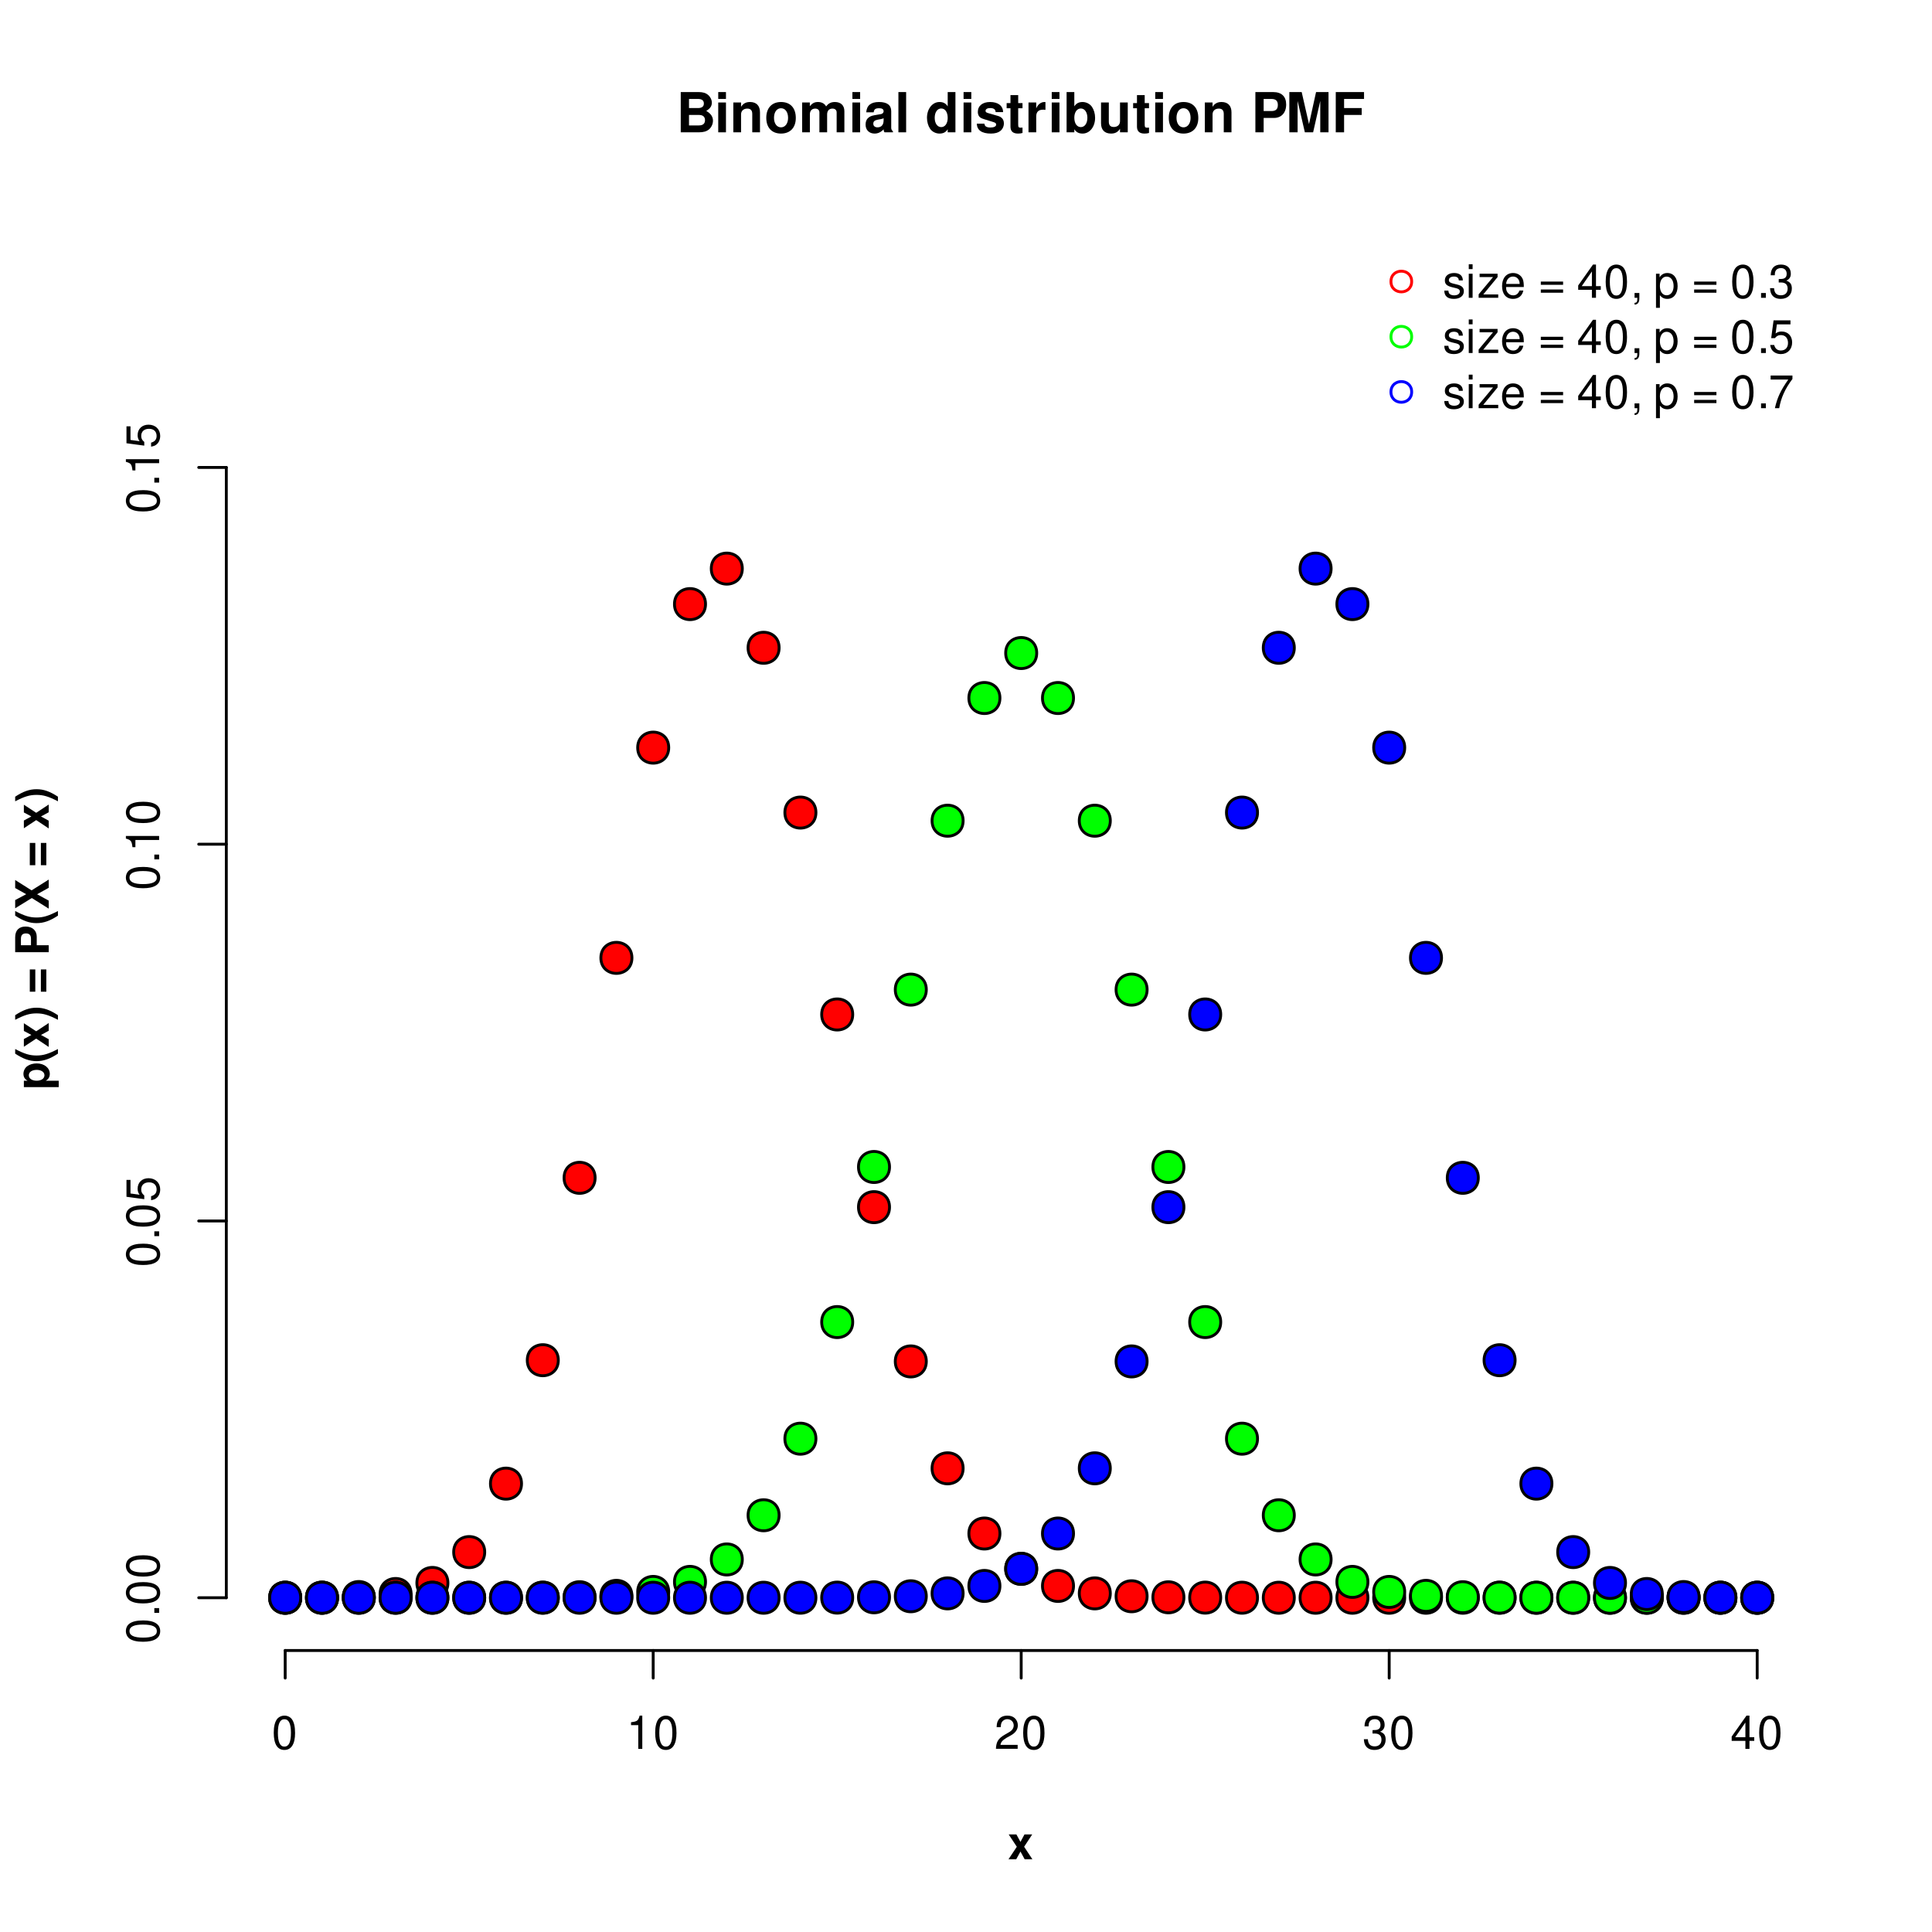 <?xml version="1.0" encoding="UTF-8"?>
<svg xmlns="http://www.w3.org/2000/svg" xmlns:xlink="http://www.w3.org/1999/xlink" width="504" height="504" viewBox="0 0 504 504">
<defs>
<g>
<g id="glyph-0-0">
<path d="M 3.297 -8.672 C 2.516 -8.672 1.781 -8.312 1.344 -7.734 C 0.797 -6.953 0.516 -5.812 0.516 -4.203 C 0.516 -1.266 1.469 0.281 3.297 0.281 C 5.094 0.281 6.078 -1.266 6.078 -4.125 C 6.078 -5.812 5.812 -6.938 5.25 -7.734 C 4.812 -8.328 4.109 -8.672 3.297 -8.672 Z M 3.297 -7.734 C 4.438 -7.734 5 -6.578 5 -4.219 C 5 -1.75 4.453 -0.594 3.281 -0.594 C 2.156 -0.594 1.594 -1.797 1.594 -4.188 C 1.594 -6.578 2.156 -7.734 3.297 -7.734 Z M 3.297 -7.734 "/>
</g>
<g id="glyph-0-1">
<path d="M 3.109 -6.188 L 3.109 0 L 4.156 0 L 4.156 -8.672 L 3.469 -8.672 C 3.094 -7.344 2.859 -7.156 1.219 -6.953 L 1.219 -6.188 Z M 3.109 -6.188 "/>
</g>
<g id="glyph-0-2">
<path d="M 6.078 -1.047 L 1.594 -1.047 C 1.703 -1.766 2.094 -2.219 3.125 -2.859 L 4.328 -3.531 C 5.516 -4.188 6.125 -5.078 6.125 -6.141 C 6.125 -6.859 5.844 -7.531 5.344 -8 C 4.844 -8.453 4.219 -8.672 3.406 -8.672 C 2.328 -8.672 1.531 -8.297 1.062 -7.547 C 0.75 -7.094 0.625 -6.547 0.594 -5.672 L 1.656 -5.672 C 1.688 -6.266 1.766 -6.609 1.906 -6.906 C 2.188 -7.422 2.734 -7.75 3.375 -7.75 C 4.328 -7.75 5.047 -7.062 5.047 -6.125 C 5.047 -5.422 4.656 -4.828 3.906 -4.391 L 2.797 -3.75 C 1.016 -2.719 0.5 -1.906 0.406 -0.016 L 6.078 -0.016 Z M 6.078 -1.047 "/>
</g>
<g id="glyph-0-3">
<path d="M 2.656 -4 L 3.234 -4 C 4.375 -4 4.984 -3.453 4.984 -2.406 C 4.984 -1.312 4.328 -0.656 3.234 -0.656 C 2.078 -0.656 1.516 -1.25 1.438 -2.516 L 0.391 -2.516 C 0.438 -1.828 0.547 -1.375 0.75 -0.984 C 1.203 -0.141 2.031 0.281 3.188 0.281 C 4.938 0.281 6.078 -0.781 6.078 -2.422 C 6.078 -3.531 5.656 -4.125 4.625 -4.484 C 5.422 -4.812 5.812 -5.406 5.812 -6.281 C 5.812 -7.781 4.844 -8.672 3.234 -8.672 C 1.516 -8.672 0.594 -7.719 0.562 -5.875 L 1.625 -5.875 C 1.625 -6.406 1.688 -6.703 1.812 -6.969 C 2.047 -7.469 2.578 -7.75 3.234 -7.75 C 4.172 -7.75 4.734 -7.188 4.734 -6.25 C 4.734 -5.641 4.531 -5.266 4.062 -5.062 C 3.766 -4.938 3.391 -4.891 2.656 -4.891 Z M 2.656 -4 "/>
</g>
<g id="glyph-0-4">
<path d="M 3.922 -2.094 L 3.922 0 L 4.984 0 L 4.984 -2.094 L 6.234 -2.094 L 6.234 -3.047 L 4.984 -3.047 L 4.984 -8.672 L 4.203 -8.672 L 0.344 -3.219 L 0.344 -2.094 Z M 3.922 -3.047 L 1.266 -3.047 L 3.922 -6.875 Z M 3.922 -3.047 "/>
</g>
<g id="glyph-0-5">
<path d="M 5.25 -4.531 C 5.25 -5.766 4.422 -6.469 2.969 -6.469 C 1.516 -6.469 0.562 -5.719 0.562 -4.547 C 0.562 -3.562 1.062 -3.094 2.562 -2.734 L 3.484 -2.516 C 4.188 -2.344 4.469 -2.094 4.469 -1.641 C 4.469 -1.047 3.875 -0.641 3 -0.641 C 2.453 -0.641 2 -0.797 1.75 -1.062 C 1.594 -1.25 1.531 -1.422 1.469 -1.875 L 0.406 -1.875 C 0.453 -0.422 1.266 0.281 2.922 0.281 C 4.5 0.281 5.516 -0.5 5.516 -1.719 C 5.516 -2.656 4.984 -3.172 3.734 -3.469 L 2.766 -3.703 C 1.953 -3.891 1.609 -4.156 1.609 -4.594 C 1.609 -5.188 2.125 -5.547 2.938 -5.547 C 3.75 -5.547 4.172 -5.203 4.203 -4.531 Z M 5.25 -4.531 "/>
</g>
<g id="glyph-0-6">
<path d="M 1.797 -6.281 L 0.797 -6.281 L 0.797 0 L 1.797 0 Z M 1.797 -8.75 L 0.797 -8.75 L 0.797 -7.484 L 1.797 -7.484 Z M 1.797 -8.75 "/>
</g>
<g id="glyph-0-7">
<path d="M 5.312 -6.281 L 0.625 -6.281 L 0.625 -5.406 L 4.125 -5.406 L 0.375 -0.906 L 0.375 0 L 5.484 0 L 5.484 -0.875 L 1.578 -0.875 L 5.312 -5.406 Z M 5.312 -6.281 "/>
</g>
<g id="glyph-0-8">
<path d="M 6.156 -2.812 C 6.156 -3.766 6.078 -4.344 5.906 -4.812 C 5.5 -5.844 4.531 -6.469 3.359 -6.469 C 1.609 -6.469 0.484 -5.141 0.484 -3.062 C 0.484 -0.984 1.562 0.281 3.344 0.281 C 4.781 0.281 5.766 -0.547 6.031 -1.906 L 5.016 -1.906 C 4.734 -1.078 4.172 -0.641 3.375 -0.641 C 2.734 -0.641 2.203 -0.938 1.859 -1.469 C 1.625 -1.828 1.531 -2.188 1.531 -2.812 Z M 1.547 -3.625 C 1.625 -4.781 2.344 -5.547 3.344 -5.547 C 4.375 -5.547 5.078 -4.75 5.078 -3.625 Z M 1.547 -3.625 "/>
</g>
<g id="glyph-0-9">
</g>
<g id="glyph-0-10">
<path d="M 6.406 -4.234 L 0.594 -4.234 L 0.594 -3.391 L 6.406 -3.391 Z M 6.406 -2.172 L 0.594 -2.172 L 0.594 -1.328 L 6.406 -1.328 Z M 6.406 -2.172 "/>
</g>
<g id="glyph-0-11">
<path d="M 1.047 -1.25 L 1.047 0 L 1.766 0 L 1.766 0.219 C 1.766 1.047 1.609 1.281 1.047 1.312 L 1.047 1.766 C 1.844 1.781 2.297 1.219 2.297 0.188 L 2.297 -1.25 Z M 1.047 -1.25 "/>
</g>
<g id="glyph-0-12">
<path d="M 0.641 2.609 L 1.656 2.609 L 1.656 -0.656 C 2.188 -0.016 2.766 0.281 3.594 0.281 C 5.219 0.281 6.281 -1.031 6.281 -3.031 C 6.281 -5.141 5.25 -6.469 3.578 -6.469 C 2.719 -6.469 2.047 -6.078 1.578 -5.344 L 1.578 -6.281 L 0.641 -6.281 Z M 3.406 -5.531 C 4.516 -5.531 5.234 -4.562 5.234 -3.062 C 5.234 -1.625 4.5 -0.656 3.406 -0.656 C 2.344 -0.656 1.656 -1.625 1.656 -3.094 C 1.656 -4.578 2.344 -5.531 3.406 -5.531 Z M 3.406 -5.531 "/>
</g>
<g id="glyph-0-13">
<path d="M 2.297 -1.25 L 1.047 -1.25 L 1.047 0 L 2.297 0 Z M 2.297 -1.25 "/>
</g>
<g id="glyph-0-14">
<path d="M 5.719 -8.516 L 1.312 -8.516 L 0.688 -3.875 L 1.656 -3.875 C 2.141 -4.469 2.562 -4.672 3.234 -4.672 C 4.375 -4.672 5.078 -3.891 5.078 -2.625 C 5.078 -1.406 4.375 -0.656 3.219 -0.656 C 2.297 -0.656 1.734 -1.125 1.469 -2.094 L 0.422 -2.094 C 0.562 -1.391 0.688 -1.062 0.938 -0.75 C 1.422 -0.094 2.281 0.281 3.234 0.281 C 4.953 0.281 6.156 -0.969 6.156 -2.766 C 6.156 -4.453 5.047 -5.609 3.406 -5.609 C 2.812 -5.609 2.328 -5.453 1.844 -5.094 L 2.172 -7.469 L 5.719 -7.469 Z M 5.719 -8.516 "/>
</g>
<g id="glyph-0-15">
<path d="M 6.234 -8.516 L 0.547 -8.516 L 0.547 -7.469 L 5.141 -7.469 C 3.125 -4.578 2.297 -2.797 1.656 0 L 2.781 0 C 3.25 -2.719 4.312 -5.062 6.234 -7.625 Z M 6.234 -8.516 "/>
</g>
<g id="glyph-1-0">
<path d="M -8.672 -3.297 C -8.672 -2.516 -8.312 -1.781 -7.734 -1.344 C -6.953 -0.797 -5.812 -0.516 -4.203 -0.516 C -1.266 -0.516 0.281 -1.469 0.281 -3.297 C 0.281 -5.094 -1.266 -6.078 -4.125 -6.078 C -5.812 -6.078 -6.938 -5.812 -7.734 -5.25 C -8.328 -4.812 -8.672 -4.109 -8.672 -3.297 Z M -7.734 -3.297 C -7.734 -4.438 -6.578 -5 -4.219 -5 C -1.75 -5 -0.594 -4.453 -0.594 -3.281 C -0.594 -2.156 -1.797 -1.594 -4.188 -1.594 C -6.578 -1.594 -7.734 -2.156 -7.734 -3.297 Z M -7.734 -3.297 "/>
</g>
<g id="glyph-1-1">
<path d="M -1.25 -2.297 L -1.25 -1.047 L 0 -1.047 L 0 -2.297 Z M -1.25 -2.297 "/>
</g>
<g id="glyph-1-2">
<path d="M -8.516 -5.719 L -8.516 -1.312 L -3.875 -0.688 L -3.875 -1.656 C -4.469 -2.141 -4.672 -2.562 -4.672 -3.234 C -4.672 -4.375 -3.891 -5.078 -2.625 -5.078 C -1.406 -5.078 -0.656 -4.375 -0.656 -3.219 C -0.656 -2.297 -1.125 -1.734 -2.094 -1.469 L -2.094 -0.422 C -1.391 -0.562 -1.062 -0.688 -0.75 -0.938 C -0.094 -1.422 0.281 -2.281 0.281 -3.234 C 0.281 -4.953 -0.969 -6.156 -2.766 -6.156 C -4.453 -6.156 -5.609 -5.047 -5.609 -3.406 C -5.609 -2.812 -5.453 -2.328 -5.094 -1.844 L -7.469 -2.172 L -7.469 -5.719 Z M -8.516 -5.719 "/>
</g>
<g id="glyph-1-3">
<path d="M -6.188 -3.109 L 0 -3.109 L 0 -4.156 L -8.672 -4.156 L -8.672 -3.469 C -7.344 -3.094 -7.156 -2.859 -6.953 -1.219 L -6.188 -1.219 Z M -6.188 -3.109 "/>
</g>
<g id="glyph-2-0">
<path d="M 1.188 0 L 5.906 0 C 7.109 0 7.922 -0.234 8.562 -0.766 C 9.188 -1.297 9.594 -2.172 9.594 -3.031 C 9.594 -4.062 9.047 -4.891 7.844 -5.578 C 8.891 -6.234 9.297 -6.844 9.297 -7.734 C 9.297 -8.469 8.938 -9.219 8.344 -9.734 C 7.719 -10.266 6.984 -10.5 5.859 -10.5 L 1.188 -10.5 Z M 3.344 -8.703 L 5.688 -8.703 C 6.703 -8.703 7.219 -8.297 7.219 -7.516 C 7.219 -6.734 6.703 -6.328 5.688 -6.328 L 3.344 -6.328 Z M 3.344 -4.531 L 5.922 -4.531 C 6.969 -4.531 7.516 -4.062 7.516 -3.156 C 7.516 -2.266 6.969 -1.797 5.922 -1.797 L 3.344 -1.797 Z M 3.344 -4.531 "/>
</g>
<g id="glyph-2-1">
<path d="M 2.984 -7.781 L 0.969 -7.781 L 0.969 0 L 2.984 0 Z M 2.984 -10.5 L 0.969 -10.5 L 0.969 -8.703 L 2.984 -8.703 Z M 2.984 -10.5 "/>
</g>
<g id="glyph-2-2">
<path d="M 0.906 -7.781 L 0.906 0 L 2.922 0 L 2.922 -4.672 C 2.922 -5.594 3.562 -6.188 4.547 -6.188 C 5.422 -6.188 5.844 -5.719 5.844 -4.797 L 5.844 0 L 7.859 0 L 7.859 -5.219 C 7.859 -6.938 6.922 -7.906 5.266 -7.906 C 4.203 -7.906 3.5 -7.531 2.922 -6.656 L 2.922 -7.781 Z M 0.906 -7.781 "/>
</g>
<g id="glyph-2-3">
<path d="M 4.344 -7.906 C 1.953 -7.906 0.5 -6.344 0.5 -3.781 C 0.5 -1.219 1.953 0.328 4.344 0.328 C 6.734 0.328 8.203 -1.219 8.203 -3.734 C 8.203 -6.375 6.766 -7.906 4.344 -7.906 Z M 4.344 -6.281 C 5.453 -6.281 6.188 -5.281 6.188 -3.766 C 6.188 -2.312 5.438 -1.297 4.344 -1.297 C 3.25 -1.297 2.516 -2.297 2.516 -3.781 C 2.516 -5.281 3.25 -6.281 4.344 -6.281 Z M 4.344 -6.281 "/>
</g>
<g id="glyph-2-4">
<path d="M 0.859 -7.781 L 0.859 0 L 2.875 0 L 2.875 -4.672 C 2.875 -5.641 3.406 -6.188 4.266 -6.188 C 4.938 -6.188 5.359 -5.812 5.359 -5.188 L 5.359 0 L 7.375 0 L 7.375 -4.672 C 7.375 -5.625 7.891 -6.188 8.766 -6.188 C 9.438 -6.188 9.859 -5.812 9.859 -5.188 L 9.859 0 L 11.875 0 L 11.875 -5.5 C 11.875 -7.016 10.953 -7.906 9.391 -7.906 C 8.406 -7.906 7.719 -7.562 7.109 -6.75 C 6.734 -7.484 5.969 -7.906 5 -7.906 C 4.109 -7.906 3.531 -7.625 2.859 -6.812 L 2.859 -7.781 Z M 0.859 -7.781 "/>
</g>
<g id="glyph-2-5">
<path d="M 7.547 -0.25 C 7.203 -0.578 7.094 -0.812 7.094 -1.203 L 7.094 -5.516 C 7.094 -7.109 6 -7.906 3.906 -7.906 C 1.797 -7.906 0.703 -7.016 0.578 -5.219 L 2.516 -5.219 C 2.625 -6.016 2.953 -6.281 3.953 -6.281 C 4.719 -6.281 5.109 -6.016 5.109 -5.5 C 5.109 -5.25 4.984 -5.031 4.766 -4.891 C 4.5 -4.75 4.5 -4.75 3.5 -4.594 L 2.688 -4.453 C 1.156 -4.188 0.406 -3.406 0.406 -2 C 0.406 -0.609 1.344 0.328 2.766 0.328 C 3.625 0.328 4.406 -0.031 5.125 -0.781 C 5.125 -0.375 5.172 -0.234 5.359 0 L 7.547 0 Z M 5.109 -3.125 C 5.109 -1.953 4.531 -1.297 3.516 -1.297 C 2.844 -1.297 2.422 -1.656 2.422 -2.234 C 2.422 -2.844 2.734 -3.125 3.578 -3.297 L 4.266 -3.422 C 4.797 -3.531 4.891 -3.562 5.109 -3.672 Z M 5.109 -3.125 "/>
</g>
<g id="glyph-2-6">
<path d="M 2.984 -10.5 L 0.969 -10.5 L 0.969 0 L 2.984 0 Z M 2.984 -10.5 "/>
</g>
<g id="glyph-2-7">
</g>
<g id="glyph-2-8">
<path d="M 5.828 0 L 7.844 0 L 7.844 -10.5 L 5.828 -10.5 L 5.828 -6.766 C 5.328 -7.547 4.672 -7.906 3.688 -7.906 C 1.828 -7.906 0.422 -6.125 0.422 -3.781 C 0.422 -2.719 0.734 -1.656 1.25 -0.906 C 1.781 -0.141 2.734 0.328 3.688 0.328 C 4.672 0.328 5.328 -0.016 5.828 -0.797 Z M 4.141 -6.219 C 5.156 -6.219 5.828 -5.25 5.828 -3.75 C 5.828 -2.328 5.141 -1.359 4.141 -1.359 C 3.125 -1.359 2.438 -2.344 2.438 -3.781 C 2.438 -5.234 3.125 -6.219 4.141 -6.219 Z M 4.141 -6.219 "/>
</g>
<g id="glyph-2-9">
<path d="M 7.281 -5.266 C 7.25 -6.922 5.984 -7.906 3.891 -7.906 C 1.922 -7.906 0.688 -6.922 0.688 -5.312 C 0.688 -4.797 0.844 -4.344 1.125 -4.047 C 1.391 -3.781 1.641 -3.641 2.391 -3.406 L 4.797 -2.656 C 5.297 -2.5 5.469 -2.328 5.469 -2.016 C 5.469 -1.547 4.906 -1.25 3.969 -1.25 C 3.438 -1.25 3.047 -1.344 2.781 -1.531 C 2.562 -1.688 2.484 -1.844 2.391 -2.266 L 0.422 -2.266 C 0.469 -0.547 1.734 0.328 4.094 0.328 C 5.172 0.328 6 0.094 6.562 -0.359 C 7.141 -0.828 7.484 -1.547 7.484 -2.312 C 7.484 -3.312 6.984 -3.969 5.969 -4.266 L 3.422 -5 C 2.859 -5.172 2.703 -5.281 2.703 -5.609 C 2.703 -6.031 3.172 -6.328 3.875 -6.328 C 4.844 -6.328 5.312 -5.984 5.328 -5.266 Z M 7.281 -5.266 "/>
</g>
<g id="glyph-2-10">
<path d="M 4.344 -7.625 L 3.219 -7.625 L 3.219 -9.703 L 1.203 -9.703 L 1.203 -7.625 L 0.203 -7.625 L 0.203 -6.281 L 1.203 -6.281 L 1.203 -1.5 C 1.203 -0.281 1.844 0.328 3.172 0.328 C 3.625 0.328 3.969 0.281 4.344 0.172 L 4.344 -1.234 C 4.141 -1.203 4.031 -1.203 3.875 -1.203 C 3.344 -1.203 3.219 -1.359 3.219 -2.047 L 3.219 -6.281 L 4.344 -6.281 Z M 4.344 -7.625 "/>
</g>
<g id="glyph-2-11">
<path d="M 0.906 -7.781 L 0.906 0 L 2.922 0 L 2.922 -4.141 C 2.922 -5.312 3.516 -5.906 4.703 -5.906 C 4.906 -5.906 5.062 -5.891 5.328 -5.844 L 5.328 -7.891 C 5.219 -7.906 5.172 -7.906 5.078 -7.906 C 4.156 -7.906 3.375 -7.297 2.922 -6.25 L 2.922 -7.781 Z M 0.906 -7.781 "/>
</g>
<g id="glyph-2-12">
<path d="M 0.844 -10.5 L 0.844 0 L 2.859 0 L 2.859 -0.797 C 3.359 -0.031 4.031 0.328 5.016 0.328 C 6.875 0.328 8.281 -1.438 8.281 -3.781 C 8.281 -4.844 7.969 -5.906 7.453 -6.656 C 6.922 -7.422 5.969 -7.906 5.016 -7.906 C 4.031 -7.906 3.359 -7.547 2.859 -6.766 L 2.859 -10.5 Z M 4.562 -6.219 C 5.562 -6.219 6.266 -5.219 6.266 -3.781 C 6.266 -2.344 5.578 -1.359 4.562 -1.359 C 3.547 -1.359 2.859 -2.312 2.859 -3.812 C 2.859 -5.25 3.562 -6.219 4.562 -6.219 Z M 4.562 -6.219 "/>
</g>
<g id="glyph-2-13">
<path d="M 7.797 0 L 7.797 -7.781 L 5.781 -7.781 L 5.781 -2.906 C 5.781 -1.984 5.141 -1.391 4.156 -1.391 C 3.281 -1.391 2.859 -1.844 2.859 -2.781 L 2.859 -7.781 L 0.828 -7.781 L 0.828 -2.359 C 0.828 -0.641 1.766 0.328 3.438 0.328 C 4.5 0.328 5.203 -0.047 5.781 -0.922 L 5.781 0 Z M 7.797 0 "/>
</g>
<g id="glyph-2-14">
<path d="M 3.25 -3.75 L 5.953 -3.75 C 7.875 -3.75 9.125 -5.109 9.125 -7.25 C 9.125 -9.344 7.922 -10.5 5.734 -10.5 L 1.094 -10.5 L 1.094 0 L 3.25 0 Z M 3.25 -5.547 L 3.25 -8.703 L 5.266 -8.703 C 6.422 -8.703 6.953 -8.203 6.953 -7.125 C 6.953 -6.047 6.422 -5.547 5.266 -5.547 Z M 3.25 -5.547 "/>
</g>
<g id="glyph-2-15">
<path d="M 3.109 -8.188 L 5 0 L 7.156 0 L 9.016 -8.188 L 9.016 0 L 11.172 0 L 11.172 -10.5 L 7.922 -10.5 L 6.078 -2.141 L 4.172 -10.5 L 0.953 -10.5 L 0.953 0 L 3.109 0 Z M 3.109 -8.188 "/>
</g>
<g id="glyph-2-16">
<path d="M 3.234 -4.531 L 7.828 -4.531 L 7.828 -6.328 L 3.234 -6.328 L 3.234 -8.703 L 8.438 -8.703 L 8.438 -10.5 L 1.062 -10.5 L 1.062 0 L 3.234 0 Z M 3.234 -4.531 "/>
</g>
<g id="glyph-3-0">
<path d="M 4.266 -3.266 L 6.375 -6.484 L 4.359 -6.484 L 3.312 -4.531 L 2.25 -6.484 L 0.234 -6.484 L 2.359 -3.266 L 0.188 0 L 2.203 0 L 3.312 -2.016 L 4.406 0 L 6.422 0 Z M 4.266 -3.266 "/>
</g>
<g id="glyph-4-0">
<path d="M -6.484 -2.375 L -6.484 -0.703 L 2.609 -0.703 L 2.609 -2.375 L -0.766 -2.375 C -0.047 -2.781 0.281 -3.359 0.281 -4.172 C 0.281 -5.734 -1.172 -6.891 -3.141 -6.891 C -4.062 -6.891 -4.969 -6.625 -5.562 -6.188 C -6.188 -5.766 -6.594 -4.953 -6.594 -4.172 C -6.594 -3.359 -6.234 -2.781 -5.516 -2.375 Z M -5.188 -3.797 C -5.188 -4.641 -4.375 -5.203 -3.125 -5.203 C -1.938 -5.203 -1.109 -4.625 -1.109 -3.797 C -1.109 -2.938 -1.938 -2.375 -3.141 -2.375 C -4.375 -2.375 -5.188 -2.938 -5.188 -3.797 Z M -5.188 -3.797 "/>
</g>
<g id="glyph-4-1">
<path d="M -8.75 -2.438 C -6.656 -1.062 -5.031 -0.484 -3.188 -0.484 C -1.312 -0.484 0.312 -1.062 2.406 -2.438 L 2.406 -3.641 C -0.078 -2.359 -1.406 -1.953 -3.188 -1.953 C -4.938 -1.953 -6.297 -2.359 -8.75 -3.641 Z M -8.75 -2.438 "/>
</g>
<g id="glyph-4-2">
<path d="M -3.266 -4.266 L -6.484 -6.375 L -6.484 -4.359 L -4.531 -3.312 L -6.484 -2.25 L -6.484 -0.234 L -3.266 -2.359 L 0 -0.188 L 0 -2.203 L -2.016 -3.312 L 0 -4.406 L 0 -6.422 Z M -3.266 -4.266 "/>
</g>
<g id="glyph-4-3">
<path d="M 2.406 -1.469 C 0.312 -2.844 -1.312 -3.422 -3.172 -3.422 C -5.031 -3.422 -6.656 -2.844 -8.75 -1.469 L -8.75 -0.266 C -6.281 -1.547 -4.938 -1.938 -3.172 -1.938 C -1.406 -1.938 -0.047 -1.531 2.406 -0.266 Z M 2.406 -1.469 "/>
</g>
<g id="glyph-4-4">
</g>
<g id="glyph-4-5">
<path d="M -4.938 -6.406 L -4.938 -0.594 L -3.5 -0.594 L -3.5 -6.406 Z M -2.047 -6.406 L -2.047 -0.594 L -0.625 -0.594 L -0.625 -6.406 Z M -2.047 -6.406 "/>
</g>
<g id="glyph-4-6">
<path d="M -3.125 -2.719 L -3.125 -4.953 C -3.125 -6.562 -4.266 -7.594 -6.031 -7.594 C -7.781 -7.594 -8.75 -6.594 -8.75 -4.781 L -8.75 -0.906 L 0 -0.906 L 0 -2.719 Z M -4.625 -2.719 L -7.25 -2.719 L -7.25 -4.391 C -7.25 -5.359 -6.828 -5.797 -5.938 -5.797 C -5.047 -5.797 -4.625 -5.359 -4.625 -4.391 Z M -4.625 -2.719 "/>
</g>
<g id="glyph-4-7">
<path d="M -4.469 -5.031 L -8.75 -7.734 L -8.75 -5.641 L -5.875 -4.031 L -8.75 -2.5 L -8.75 -0.359 L -4.406 -3.031 L 0 -0.266 L 0 -2.359 L -3.031 -4.016 L 0 -5.703 L 0 -7.844 Z M -4.469 -5.031 "/>
</g>
</g>
</defs>
<rect x="-50.4" y="-50.4" width="604.8" height="604.8" fill="rgb(100%, 100%, 100%)" fill-opacity="1"/>
<path fill="none" stroke-width="0.75" stroke-linecap="round" stroke-linejoin="round" stroke="rgb(0%, 0%, 0%)" stroke-opacity="1" stroke-miterlimit="10" d="M 74.398 430.559 L 458.398 430.559 "/>
<path fill="none" stroke-width="0.75" stroke-linecap="round" stroke-linejoin="round" stroke="rgb(0%, 0%, 0%)" stroke-opacity="1" stroke-miterlimit="10" d="M 74.398 430.559 L 74.398 437.762 "/>
<path fill="none" stroke-width="0.75" stroke-linecap="round" stroke-linejoin="round" stroke="rgb(0%, 0%, 0%)" stroke-opacity="1" stroke-miterlimit="10" d="M 170.398 430.559 L 170.398 437.762 "/>
<path fill="none" stroke-width="0.75" stroke-linecap="round" stroke-linejoin="round" stroke="rgb(0%, 0%, 0%)" stroke-opacity="1" stroke-miterlimit="10" d="M 266.398 430.559 L 266.398 437.762 "/>
<path fill="none" stroke-width="0.75" stroke-linecap="round" stroke-linejoin="round" stroke="rgb(0%, 0%, 0%)" stroke-opacity="1" stroke-miterlimit="10" d="M 362.398 430.559 L 362.398 437.762 "/>
<path fill="none" stroke-width="0.75" stroke-linecap="round" stroke-linejoin="round" stroke="rgb(0%, 0%, 0%)" stroke-opacity="1" stroke-miterlimit="10" d="M 458.398 430.559 L 458.398 437.762 "/>
<g fill="rgb(0%, 0%, 0%)" fill-opacity="1">
<use xlink:href="#glyph-0-0" x="70.898" y="456.229"/>
</g>
<g fill="rgb(0%, 0%, 0%)" fill-opacity="1">
<use xlink:href="#glyph-0-1" x="163.398" y="456.229"/>
<use xlink:href="#glyph-0-0" x="170.398" y="456.229"/>
</g>
<g fill="rgb(0%, 0%, 0%)" fill-opacity="1">
<use xlink:href="#glyph-0-2" x="259.398" y="456.229"/>
<use xlink:href="#glyph-0-0" x="266.398" y="456.229"/>
</g>
<g fill="rgb(0%, 0%, 0%)" fill-opacity="1">
<use xlink:href="#glyph-0-3" x="355.398" y="456.229"/>
<use xlink:href="#glyph-0-0" x="362.398" y="456.229"/>
</g>
<g fill="rgb(0%, 0%, 0%)" fill-opacity="1">
<use xlink:href="#glyph-0-4" x="451.398" y="456.229"/>
<use xlink:href="#glyph-0-0" x="458.398" y="456.229"/>
</g>
<path fill="none" stroke-width="0.75" stroke-linecap="round" stroke-linejoin="round" stroke="rgb(0%, 0%, 0%)" stroke-opacity="1" stroke-miterlimit="10" d="M 59.039 416.801 L 59.039 121.941 "/>
<path fill="none" stroke-width="0.75" stroke-linecap="round" stroke-linejoin="round" stroke="rgb(0%, 0%, 0%)" stroke-opacity="1" stroke-miterlimit="10" d="M 59.039 416.801 L 51.84 416.801 "/>
<path fill="none" stroke-width="0.75" stroke-linecap="round" stroke-linejoin="round" stroke="rgb(0%, 0%, 0%)" stroke-opacity="1" stroke-miterlimit="10" d="M 59.039 318.516 L 51.84 318.516 "/>
<path fill="none" stroke-width="0.75" stroke-linecap="round" stroke-linejoin="round" stroke="rgb(0%, 0%, 0%)" stroke-opacity="1" stroke-miterlimit="10" d="M 59.039 220.23 L 51.84 220.23 "/>
<path fill="none" stroke-width="0.75" stroke-linecap="round" stroke-linejoin="round" stroke="rgb(0%, 0%, 0%)" stroke-opacity="1" stroke-miterlimit="10" d="M 59.039 121.941 L 51.84 121.941 "/>
<g fill="rgb(0%, 0%, 0%)" fill-opacity="1">
<use xlink:href="#glyph-1-0" x="41.51" y="428.801"/>
<use xlink:href="#glyph-1-1" x="41.51" y="421.801"/>
<use xlink:href="#glyph-1-0" x="41.51" y="418.801"/>
<use xlink:href="#glyph-1-0" x="41.51" y="411.801"/>
</g>
<g fill="rgb(0%, 0%, 0%)" fill-opacity="1">
<use xlink:href="#glyph-1-0" x="41.51" y="330.516"/>
<use xlink:href="#glyph-1-1" x="41.51" y="323.516"/>
<use xlink:href="#glyph-1-0" x="41.51" y="320.516"/>
<use xlink:href="#glyph-1-2" x="41.51" y="313.516"/>
</g>
<g fill="rgb(0%, 0%, 0%)" fill-opacity="1">
<use xlink:href="#glyph-1-0" x="41.51" y="232.23"/>
<use xlink:href="#glyph-1-1" x="41.51" y="225.23"/>
<use xlink:href="#glyph-1-3" x="41.51" y="222.23"/>
<use xlink:href="#glyph-1-0" x="41.51" y="215.23"/>
</g>
<g fill="rgb(0%, 0%, 0%)" fill-opacity="1">
<use xlink:href="#glyph-1-0" x="41.51" y="133.941"/>
<use xlink:href="#glyph-1-1" x="41.51" y="126.941"/>
<use xlink:href="#glyph-1-3" x="41.51" y="123.941"/>
<use xlink:href="#glyph-1-2" x="41.51" y="116.941"/>
</g>
<g fill="rgb(0%, 0%, 0%)" fill-opacity="1">
<use xlink:href="#glyph-2-0" x="176.398" y="34.517"/>
<use xlink:href="#glyph-2-1" x="186.398" y="34.517"/>
<use xlink:href="#glyph-2-2" x="190.398" y="34.517"/>
<use xlink:href="#glyph-2-3" x="199.398" y="34.517"/>
<use xlink:href="#glyph-2-4" x="208.398" y="34.517"/>
<use xlink:href="#glyph-2-1" x="221.398" y="34.517"/>
<use xlink:href="#glyph-2-5" x="225.398" y="34.517"/>
<use xlink:href="#glyph-2-6" x="233.398" y="34.517"/>
<use xlink:href="#glyph-2-7" x="237.398" y="34.517"/>
<use xlink:href="#glyph-2-8" x="241.398" y="34.517"/>
<use xlink:href="#glyph-2-1" x="250.398" y="34.517"/>
<use xlink:href="#glyph-2-9" x="254.398" y="34.517"/>
<use xlink:href="#glyph-2-10" x="262.398" y="34.517"/>
<use xlink:href="#glyph-2-11" x="267.398" y="34.517"/>
<use xlink:href="#glyph-2-1" x="273.398" y="34.517"/>
<use xlink:href="#glyph-2-12" x="277.398" y="34.517"/>
<use xlink:href="#glyph-2-13" x="286.398" y="34.517"/>
<use xlink:href="#glyph-2-10" x="295.398" y="34.517"/>
<use xlink:href="#glyph-2-1" x="300.398" y="34.517"/>
<use xlink:href="#glyph-2-3" x="304.398" y="34.517"/>
<use xlink:href="#glyph-2-2" x="313.398" y="34.517"/>
<use xlink:href="#glyph-2-7" x="322.398" y="34.517"/>
<use xlink:href="#glyph-2-14" x="326.398" y="34.517"/>
<use xlink:href="#glyph-2-15" x="335.398" y="34.517"/>
<use xlink:href="#glyph-2-16" x="347.398" y="34.517"/>
</g>
<g fill="rgb(0%, 0%, 0%)" fill-opacity="1">
<use xlink:href="#glyph-3-0" x="262.898" y="485.029"/>
</g>
<g fill="rgb(0%, 0%, 0%)" fill-opacity="1">
<use xlink:href="#glyph-4-0" x="12.709" y="284.301"/>
<use xlink:href="#glyph-4-1" x="12.709" y="277.301"/>
<use xlink:href="#glyph-4-2" x="12.709" y="273.301"/>
<use xlink:href="#glyph-4-3" x="12.709" y="266.301"/>
<use xlink:href="#glyph-4-4" x="12.709" y="262.301"/>
<use xlink:href="#glyph-4-5" x="12.709" y="259.301"/>
<use xlink:href="#glyph-4-4" x="12.709" y="252.301"/>
<use xlink:href="#glyph-4-6" x="12.709" y="249.301"/>
<use xlink:href="#glyph-4-1" x="12.709" y="241.301"/>
<use xlink:href="#glyph-4-7" x="12.709" y="237.301"/>
<use xlink:href="#glyph-4-4" x="12.709" y="229.301"/>
<use xlink:href="#glyph-4-5" x="12.709" y="226.301"/>
<use xlink:href="#glyph-4-4" x="12.709" y="219.301"/>
<use xlink:href="#glyph-4-2" x="12.709" y="216.301"/>
<use xlink:href="#glyph-4-3" x="12.709" y="209.301"/>
</g>
<path fill-rule="nonzero" fill="rgb(100%, 0%, 0%)" fill-opacity="1" stroke-width="0.75" stroke-linecap="round" stroke-linejoin="round" stroke="rgb(0%, 0%, 0%)" stroke-opacity="1" stroke-miterlimit="10" d="M 78.449 416.797 C 78.449 422.199 70.352 422.199 70.352 416.797 C 70.352 411.398 78.449 411.398 78.449 416.797 "/>
<path fill-rule="nonzero" fill="rgb(100%, 0%, 0%)" fill-opacity="1" stroke-width="0.75" stroke-linecap="round" stroke-linejoin="round" stroke="rgb(0%, 0%, 0%)" stroke-opacity="1" stroke-miterlimit="10" d="M 88.051 416.777 C 88.051 422.18 79.949 422.18 79.949 416.777 C 79.949 411.379 88.051 411.379 88.051 416.777 "/>
<path fill-rule="nonzero" fill="rgb(100%, 0%, 0%)" fill-opacity="1" stroke-width="0.75" stroke-linecap="round" stroke-linejoin="round" stroke="rgb(0%, 0%, 0%)" stroke-opacity="1" stroke-miterlimit="10" d="M 97.648 416.621 C 97.648 422.02 89.551 422.02 89.551 416.621 C 89.551 411.219 97.648 411.219 97.648 416.621 "/>
<path fill-rule="nonzero" fill="rgb(100%, 0%, 0%)" fill-opacity="1" stroke-width="0.75" stroke-linecap="round" stroke-linejoin="round" stroke="rgb(0%, 0%, 0%)" stroke-opacity="1" stroke-miterlimit="10" d="M 107.25 415.828 C 107.25 421.227 99.148 421.227 99.148 415.828 C 99.148 410.426 107.25 410.426 107.25 415.828 "/>
<path fill-rule="nonzero" fill="rgb(100%, 0%, 0%)" fill-opacity="1" stroke-width="0.75" stroke-linecap="round" stroke-linejoin="round" stroke="rgb(0%, 0%, 0%)" stroke-opacity="1" stroke-miterlimit="10" d="M 116.852 412.941 C 116.852 418.34 108.75 418.34 108.75 412.941 C 108.75 407.543 116.852 407.543 116.852 412.941 "/>
<path fill-rule="nonzero" fill="rgb(100%, 0%, 0%)" fill-opacity="1" stroke-width="0.75" stroke-linecap="round" stroke-linejoin="round" stroke="rgb(0%, 0%, 0%)" stroke-opacity="1" stroke-miterlimit="10" d="M 126.449 404.895 C 126.449 410.293 118.352 410.293 118.352 404.895 C 118.352 399.492 126.449 399.492 126.449 404.895 "/>
<path fill-rule="nonzero" fill="rgb(100%, 0%, 0%)" fill-opacity="1" stroke-width="0.75" stroke-linecap="round" stroke-linejoin="round" stroke="rgb(0%, 0%, 0%)" stroke-opacity="1" stroke-miterlimit="10" d="M 136.051 387.035 C 136.051 392.434 127.949 392.434 127.949 387.035 C 127.949 381.633 136.051 381.633 136.051 387.035 "/>
<path fill-rule="nonzero" fill="rgb(100%, 0%, 0%)" fill-opacity="1" stroke-width="0.75" stroke-linecap="round" stroke-linejoin="round" stroke="rgb(0%, 0%, 0%)" stroke-opacity="1" stroke-miterlimit="10" d="M 145.648 354.836 C 145.648 360.238 137.551 360.238 137.551 354.836 C 137.551 349.438 145.648 349.438 145.648 354.836 "/>
<path fill-rule="nonzero" fill="rgb(100%, 0%, 0%)" fill-opacity="1" stroke-width="0.75" stroke-linecap="round" stroke-linejoin="round" stroke="rgb(0%, 0%, 0%)" stroke-opacity="1" stroke-miterlimit="10" d="M 155.25 307.258 C 155.25 312.656 147.148 312.656 147.148 307.258 C 147.148 301.859 155.25 301.859 155.25 307.258 "/>
<path fill-rule="nonzero" fill="rgb(100%, 0%, 0%)" fill-opacity="1" stroke-width="0.75" stroke-linecap="round" stroke-linejoin="round" stroke="rgb(0%, 0%, 0%)" stroke-opacity="1" stroke-miterlimit="10" d="M 164.852 249.879 C 164.852 255.277 156.75 255.277 156.75 249.879 C 156.75 244.48 164.852 244.48 164.852 249.879 "/>
<path fill-rule="nonzero" fill="rgb(100%, 0%, 0%)" fill-opacity="1" stroke-width="0.75" stroke-linecap="round" stroke-linejoin="round" stroke="rgb(0%, 0%, 0%)" stroke-opacity="1" stroke-miterlimit="10" d="M 174.449 195.035 C 174.449 200.434 166.352 200.434 166.352 195.035 C 166.352 189.633 174.449 189.633 174.449 195.035 "/>
<path fill-rule="nonzero" fill="rgb(100%, 0%, 0%)" fill-opacity="1" stroke-width="0.75" stroke-linecap="round" stroke-linejoin="round" stroke="rgb(0%, 0%, 0%)" stroke-opacity="1" stroke-miterlimit="10" d="M 184.051 157.594 C 184.051 162.992 175.949 162.992 175.949 157.594 C 175.949 152.191 184.051 152.191 184.051 157.594 "/>
<path fill-rule="nonzero" fill="rgb(100%, 0%, 0%)" fill-opacity="1" stroke-width="0.75" stroke-linecap="round" stroke-linejoin="round" stroke="rgb(0%, 0%, 0%)" stroke-opacity="1" stroke-miterlimit="10" d="M 193.648 148.336 C 193.648 153.734 185.551 153.734 185.551 148.336 C 185.551 142.934 193.648 142.934 193.648 148.336 "/>
<path fill-rule="nonzero" fill="rgb(100%, 0%, 0%)" fill-opacity="1" stroke-width="0.75" stroke-linecap="round" stroke-linejoin="round" stroke="rgb(0%, 0%, 0%)" stroke-opacity="1" stroke-miterlimit="10" d="M 203.25 168.984 C 203.25 174.387 195.148 174.387 195.148 168.984 C 195.148 163.586 203.25 163.586 203.25 168.984 "/>
<path fill-rule="nonzero" fill="rgb(100%, 0%, 0%)" fill-opacity="1" stroke-width="0.75" stroke-linecap="round" stroke-linejoin="round" stroke="rgb(0%, 0%, 0%)" stroke-opacity="1" stroke-miterlimit="10" d="M 212.852 211.973 C 212.852 217.375 204.75 217.375 204.75 211.973 C 204.75 206.574 212.852 206.574 212.852 211.973 "/>
<path fill-rule="nonzero" fill="rgb(100%, 0%, 0%)" fill-opacity="1" stroke-width="0.75" stroke-linecap="round" stroke-linejoin="round" stroke="rgb(0%, 0%, 0%)" stroke-opacity="1" stroke-miterlimit="10" d="M 222.449 264.645 C 222.449 270.043 214.352 270.043 214.352 264.645 C 214.352 259.242 222.449 259.242 222.449 264.645 "/>
<path fill-rule="nonzero" fill="rgb(100%, 0%, 0%)" fill-opacity="1" stroke-width="0.75" stroke-linecap="round" stroke-linejoin="round" stroke="rgb(0%, 0%, 0%)" stroke-opacity="1" stroke-miterlimit="10" d="M 232.051 314.91 C 232.051 320.309 223.949 320.309 223.949 314.91 C 223.949 309.508 232.051 309.508 232.051 314.91 "/>
<path fill-rule="nonzero" fill="rgb(100%, 0%, 0%)" fill-opacity="1" stroke-width="0.75" stroke-linecap="round" stroke-linejoin="round" stroke="rgb(0%, 0%, 0%)" stroke-opacity="1" stroke-miterlimit="10" d="M 241.648 355.152 C 241.648 360.551 233.551 360.551 233.551 355.152 C 233.551 349.754 241.648 349.754 241.648 355.152 "/>
<path fill-rule="nonzero" fill="rgb(100%, 0%, 0%)" fill-opacity="1" stroke-width="0.75" stroke-linecap="round" stroke-linejoin="round" stroke="rgb(0%, 0%, 0%)" stroke-opacity="1" stroke-miterlimit="10" d="M 251.25 383.039 C 251.25 388.441 243.148 388.441 243.148 383.039 C 243.148 377.641 251.25 377.641 251.25 383.039 "/>
<path fill-rule="nonzero" fill="rgb(100%, 0%, 0%)" fill-opacity="1" stroke-width="0.75" stroke-linecap="round" stroke-linejoin="round" stroke="rgb(0%, 0%, 0%)" stroke-opacity="1" stroke-miterlimit="10" d="M 260.852 400.047 C 260.852 405.445 252.75 405.445 252.75 400.047 C 252.75 394.648 260.852 394.648 260.852 400.047 "/>
<path fill-rule="nonzero" fill="rgb(100%, 0%, 0%)" fill-opacity="1" stroke-width="0.75" stroke-linecap="round" stroke-linejoin="round" stroke="rgb(0%, 0%, 0%)" stroke-opacity="1" stroke-miterlimit="10" d="M 270.449 409.262 C 270.449 414.66 262.352 414.66 262.352 409.262 C 262.352 403.859 270.449 403.859 270.449 409.262 "/>
<path fill-rule="nonzero" fill="rgb(100%, 0%, 0%)" fill-opacity="1" stroke-width="0.75" stroke-linecap="round" stroke-linejoin="round" stroke="rgb(0%, 0%, 0%)" stroke-opacity="1" stroke-miterlimit="10" d="M 280.051 413.723 C 280.051 419.121 271.949 419.121 271.949 413.723 C 271.949 408.324 280.051 408.324 280.051 413.723 "/>
<path fill-rule="nonzero" fill="rgb(100%, 0%, 0%)" fill-opacity="1" stroke-width="0.75" stroke-linecap="round" stroke-linejoin="round" stroke="rgb(0%, 0%, 0%)" stroke-opacity="1" stroke-miterlimit="10" d="M 289.648 415.66 C 289.648 421.062 281.551 421.062 281.551 415.66 C 281.551 410.262 289.648 410.262 289.648 415.66 "/>
<path fill-rule="nonzero" fill="rgb(100%, 0%, 0%)" fill-opacity="1" stroke-width="0.75" stroke-linecap="round" stroke-linejoin="round" stroke="rgb(0%, 0%, 0%)" stroke-opacity="1" stroke-miterlimit="10" d="M 299.25 416.418 C 299.25 421.816 291.148 421.816 291.148 416.418 C 291.148 411.02 299.25 411.02 299.25 416.418 "/>
<path fill-rule="nonzero" fill="rgb(100%, 0%, 0%)" fill-opacity="1" stroke-width="0.75" stroke-linecap="round" stroke-linejoin="round" stroke="rgb(0%, 0%, 0%)" stroke-opacity="1" stroke-miterlimit="10" d="M 308.852 416.684 C 308.852 422.086 300.75 422.086 300.75 416.684 C 300.75 411.285 308.852 411.285 308.852 416.684 "/>
<path fill-rule="nonzero" fill="rgb(100%, 0%, 0%)" fill-opacity="1" stroke-width="0.75" stroke-linecap="round" stroke-linejoin="round" stroke="rgb(0%, 0%, 0%)" stroke-opacity="1" stroke-miterlimit="10" d="M 318.449 416.77 C 318.449 422.168 310.352 422.168 310.352 416.77 C 310.352 411.367 318.449 411.367 318.449 416.77 "/>
<path fill-rule="nonzero" fill="rgb(100%, 0%, 0%)" fill-opacity="1" stroke-width="0.75" stroke-linecap="round" stroke-linejoin="round" stroke="rgb(0%, 0%, 0%)" stroke-opacity="1" stroke-miterlimit="10" d="M 328.051 416.793 C 328.051 422.191 319.949 422.191 319.949 416.793 C 319.949 411.391 328.051 411.391 328.051 416.793 "/>
<path fill-rule="nonzero" fill="rgb(100%, 0%, 0%)" fill-opacity="1" stroke-width="0.75" stroke-linecap="round" stroke-linejoin="round" stroke="rgb(0%, 0%, 0%)" stroke-opacity="1" stroke-miterlimit="10" d="M 337.648 416.797 C 337.648 422.199 329.551 422.199 329.551 416.797 C 329.551 411.398 337.648 411.398 337.648 416.797 "/>
<path fill-rule="nonzero" fill="rgb(100%, 0%, 0%)" fill-opacity="1" stroke-width="0.75" stroke-linecap="round" stroke-linejoin="round" stroke="rgb(0%, 0%, 0%)" stroke-opacity="1" stroke-miterlimit="10" d="M 347.25 416.801 C 347.25 422.199 339.148 422.199 339.148 416.801 C 339.148 411.398 347.25 411.398 347.25 416.801 "/>
<path fill-rule="nonzero" fill="rgb(100%, 0%, 0%)" fill-opacity="1" stroke-width="0.75" stroke-linecap="round" stroke-linejoin="round" stroke="rgb(0%, 0%, 0%)" stroke-opacity="1" stroke-miterlimit="10" d="M 356.852 416.801 C 356.852 422.199 348.75 422.199 348.75 416.801 C 348.75 411.398 356.852 411.398 356.852 416.801 "/>
<path fill-rule="nonzero" fill="rgb(100%, 0%, 0%)" fill-opacity="1" stroke-width="0.75" stroke-linecap="round" stroke-linejoin="round" stroke="rgb(0%, 0%, 0%)" stroke-opacity="1" stroke-miterlimit="10" d="M 366.449 416.801 C 366.449 422.199 358.352 422.199 358.352 416.801 C 358.352 411.398 366.449 411.398 366.449 416.801 "/>
<path fill-rule="nonzero" fill="rgb(100%, 0%, 0%)" fill-opacity="1" stroke-width="0.75" stroke-linecap="round" stroke-linejoin="round" stroke="rgb(0%, 0%, 0%)" stroke-opacity="1" stroke-miterlimit="10" d="M 376.051 416.801 C 376.051 422.199 367.949 422.199 367.949 416.801 C 367.949 411.398 376.051 411.398 376.051 416.801 "/>
<path fill-rule="nonzero" fill="rgb(100%, 0%, 0%)" fill-opacity="1" stroke-width="0.75" stroke-linecap="round" stroke-linejoin="round" stroke="rgb(0%, 0%, 0%)" stroke-opacity="1" stroke-miterlimit="10" d="M 385.648 416.801 C 385.648 422.199 377.551 422.199 377.551 416.801 C 377.551 411.398 385.648 411.398 385.648 416.801 "/>
<path fill-rule="nonzero" fill="rgb(100%, 0%, 0%)" fill-opacity="1" stroke-width="0.75" stroke-linecap="round" stroke-linejoin="round" stroke="rgb(0%, 0%, 0%)" stroke-opacity="1" stroke-miterlimit="10" d="M 395.25 416.801 C 395.25 422.199 387.148 422.199 387.148 416.801 C 387.148 411.398 395.25 411.398 395.25 416.801 "/>
<path fill-rule="nonzero" fill="rgb(100%, 0%, 0%)" fill-opacity="1" stroke-width="0.75" stroke-linecap="round" stroke-linejoin="round" stroke="rgb(0%, 0%, 0%)" stroke-opacity="1" stroke-miterlimit="10" d="M 404.852 416.801 C 404.852 422.199 396.75 422.199 396.75 416.801 C 396.75 411.398 404.852 411.398 404.852 416.801 "/>
<path fill-rule="nonzero" fill="rgb(100%, 0%, 0%)" fill-opacity="1" stroke-width="0.75" stroke-linecap="round" stroke-linejoin="round" stroke="rgb(0%, 0%, 0%)" stroke-opacity="1" stroke-miterlimit="10" d="M 414.449 416.801 C 414.449 422.199 406.352 422.199 406.352 416.801 C 406.352 411.398 414.449 411.398 414.449 416.801 "/>
<path fill-rule="nonzero" fill="rgb(100%, 0%, 0%)" fill-opacity="1" stroke-width="0.75" stroke-linecap="round" stroke-linejoin="round" stroke="rgb(0%, 0%, 0%)" stroke-opacity="1" stroke-miterlimit="10" d="M 424.051 416.801 C 424.051 422.199 415.949 422.199 415.949 416.801 C 415.949 411.398 424.051 411.398 424.051 416.801 "/>
<path fill-rule="nonzero" fill="rgb(100%, 0%, 0%)" fill-opacity="1" stroke-width="0.75" stroke-linecap="round" stroke-linejoin="round" stroke="rgb(0%, 0%, 0%)" stroke-opacity="1" stroke-miterlimit="10" d="M 433.648 416.801 C 433.648 422.199 425.551 422.199 425.551 416.801 C 425.551 411.398 433.648 411.398 433.648 416.801 "/>
<path fill-rule="nonzero" fill="rgb(100%, 0%, 0%)" fill-opacity="1" stroke-width="0.75" stroke-linecap="round" stroke-linejoin="round" stroke="rgb(0%, 0%, 0%)" stroke-opacity="1" stroke-miterlimit="10" d="M 443.25 416.801 C 443.25 422.199 435.148 422.199 435.148 416.801 C 435.148 411.398 443.25 411.398 443.25 416.801 "/>
<path fill-rule="nonzero" fill="rgb(100%, 0%, 0%)" fill-opacity="1" stroke-width="0.75" stroke-linecap="round" stroke-linejoin="round" stroke="rgb(0%, 0%, 0%)" stroke-opacity="1" stroke-miterlimit="10" d="M 452.852 416.801 C 452.852 422.199 444.75 422.199 444.75 416.801 C 444.75 411.398 452.852 411.398 452.852 416.801 "/>
<path fill-rule="nonzero" fill="rgb(100%, 0%, 0%)" fill-opacity="1" stroke-width="0.75" stroke-linecap="round" stroke-linejoin="round" stroke="rgb(0%, 0%, 0%)" stroke-opacity="1" stroke-miterlimit="10" d="M 462.449 416.801 C 462.449 422.199 454.352 422.199 454.352 416.801 C 454.352 411.398 462.449 411.398 462.449 416.801 "/>
<path fill-rule="nonzero" fill="rgb(0%, 100%, 0%)" fill-opacity="1" stroke-width="0.75" stroke-linecap="round" stroke-linejoin="round" stroke="rgb(0%, 0%, 0%)" stroke-opacity="1" stroke-miterlimit="10" d="M 78.449 416.801 C 78.449 422.199 70.352 422.199 70.352 416.801 C 70.352 411.398 78.449 411.398 78.449 416.801 "/>
<path fill-rule="nonzero" fill="rgb(0%, 100%, 0%)" fill-opacity="1" stroke-width="0.75" stroke-linecap="round" stroke-linejoin="round" stroke="rgb(0%, 0%, 0%)" stroke-opacity="1" stroke-miterlimit="10" d="M 88.051 416.801 C 88.051 422.199 79.949 422.199 79.949 416.801 C 79.949 411.398 88.051 411.398 88.051 416.801 "/>
<path fill-rule="nonzero" fill="rgb(0%, 100%, 0%)" fill-opacity="1" stroke-width="0.75" stroke-linecap="round" stroke-linejoin="round" stroke="rgb(0%, 0%, 0%)" stroke-opacity="1" stroke-miterlimit="10" d="M 97.648 416.801 C 97.648 422.199 89.551 422.199 89.551 416.801 C 89.551 411.398 97.648 411.398 97.648 416.801 "/>
<path fill-rule="nonzero" fill="rgb(0%, 100%, 0%)" fill-opacity="1" stroke-width="0.75" stroke-linecap="round" stroke-linejoin="round" stroke="rgb(0%, 0%, 0%)" stroke-opacity="1" stroke-miterlimit="10" d="M 107.25 416.801 C 107.25 422.199 99.148 422.199 99.148 416.801 C 99.148 411.398 107.25 411.398 107.25 416.801 "/>
<path fill-rule="nonzero" fill="rgb(0%, 100%, 0%)" fill-opacity="1" stroke-width="0.75" stroke-linecap="round" stroke-linejoin="round" stroke="rgb(0%, 0%, 0%)" stroke-opacity="1" stroke-miterlimit="10" d="M 116.852 416.801 C 116.852 422.199 108.75 422.199 108.75 416.801 C 108.75 411.398 116.852 411.398 116.852 416.801 "/>
<path fill-rule="nonzero" fill="rgb(0%, 100%, 0%)" fill-opacity="1" stroke-width="0.75" stroke-linecap="round" stroke-linejoin="round" stroke="rgb(0%, 0%, 0%)" stroke-opacity="1" stroke-miterlimit="10" d="M 126.449 416.797 C 126.449 422.199 118.352 422.199 118.352 416.797 C 118.352 411.398 126.449 411.398 126.449 416.797 "/>
<path fill-rule="nonzero" fill="rgb(0%, 100%, 0%)" fill-opacity="1" stroke-width="0.75" stroke-linecap="round" stroke-linejoin="round" stroke="rgb(0%, 0%, 0%)" stroke-opacity="1" stroke-miterlimit="10" d="M 136.051 416.793 C 136.051 422.191 127.949 422.191 127.949 416.793 C 127.949 411.395 136.051 411.395 136.051 416.793 "/>
<path fill-rule="nonzero" fill="rgb(0%, 100%, 0%)" fill-opacity="1" stroke-width="0.75" stroke-linecap="round" stroke-linejoin="round" stroke="rgb(0%, 0%, 0%)" stroke-opacity="1" stroke-miterlimit="10" d="M 145.648 416.766 C 145.648 422.168 137.551 422.168 137.551 416.766 C 137.551 411.367 145.648 411.367 145.648 416.766 "/>
<path fill-rule="nonzero" fill="rgb(0%, 100%, 0%)" fill-opacity="1" stroke-width="0.75" stroke-linecap="round" stroke-linejoin="round" stroke="rgb(0%, 0%, 0%)" stroke-opacity="1" stroke-miterlimit="10" d="M 155.25 416.664 C 155.25 422.062 147.148 422.062 147.148 416.664 C 147.148 411.262 155.25 411.262 155.25 416.664 "/>
<path fill-rule="nonzero" fill="rgb(0%, 100%, 0%)" fill-opacity="1" stroke-width="0.75" stroke-linecap="round" stroke-linejoin="round" stroke="rgb(0%, 0%, 0%)" stroke-opacity="1" stroke-miterlimit="10" d="M 164.852 416.312 C 164.852 421.711 156.75 421.711 156.75 416.312 C 156.75 410.91 164.852 410.91 164.852 416.312 "/>
<path fill-rule="nonzero" fill="rgb(0%, 100%, 0%)" fill-opacity="1" stroke-width="0.75" stroke-linecap="round" stroke-linejoin="round" stroke="rgb(0%, 0%, 0%)" stroke-opacity="1" stroke-miterlimit="10" d="M 174.449 415.285 C 174.449 420.684 166.352 420.684 166.352 415.285 C 166.352 409.883 174.449 409.883 174.449 415.285 "/>
<path fill-rule="nonzero" fill="rgb(0%, 100%, 0%)" fill-opacity="1" stroke-width="0.75" stroke-linecap="round" stroke-linejoin="round" stroke="rgb(0%, 0%, 0%)" stroke-opacity="1" stroke-miterlimit="10" d="M 184.051 412.668 C 184.051 418.066 175.949 418.066 175.949 412.668 C 175.949 407.266 184.051 407.266 184.051 412.668 "/>
<path fill-rule="nonzero" fill="rgb(0%, 100%, 0%)" fill-opacity="1" stroke-width="0.75" stroke-linecap="round" stroke-linejoin="round" stroke="rgb(0%, 0%, 0%)" stroke-opacity="1" stroke-miterlimit="10" d="M 193.648 406.812 C 193.648 412.211 185.551 412.211 185.551 406.812 C 185.551 401.41 193.648 401.41 193.648 406.812 "/>
<path fill-rule="nonzero" fill="rgb(0%, 100%, 0%)" fill-opacity="1" stroke-width="0.75" stroke-linecap="round" stroke-linejoin="round" stroke="rgb(0%, 0%, 0%)" stroke-opacity="1" stroke-miterlimit="10" d="M 203.25 395.285 C 203.25 400.688 195.148 400.688 195.148 395.285 C 195.148 389.887 203.25 389.887 203.25 395.285 "/>
<path fill-rule="nonzero" fill="rgb(0%, 100%, 0%)" fill-opacity="1" stroke-width="0.75" stroke-linecap="round" stroke-linejoin="round" stroke="rgb(0%, 0%, 0%)" stroke-opacity="1" stroke-miterlimit="10" d="M 212.852 375.309 C 212.852 380.711 204.75 380.711 204.75 375.309 C 204.75 369.91 212.852 369.91 212.852 375.309 "/>
<path fill-rule="nonzero" fill="rgb(0%, 100%, 0%)" fill-opacity="1" stroke-width="0.75" stroke-linecap="round" stroke-linejoin="round" stroke="rgb(0%, 0%, 0%)" stroke-opacity="1" stroke-miterlimit="10" d="M 222.449 344.887 C 222.449 350.285 214.352 350.285 214.352 344.887 C 214.352 339.484 222.449 339.484 222.449 344.887 "/>
<path fill-rule="nonzero" fill="rgb(0%, 100%, 0%)" fill-opacity="1" stroke-width="0.75" stroke-linecap="round" stroke-linejoin="round" stroke="rgb(0%, 0%, 0%)" stroke-opacity="1" stroke-miterlimit="10" d="M 232.051 304.434 C 232.051 309.832 223.949 309.832 223.949 304.434 C 223.949 299.031 232.051 299.031 232.051 304.434 "/>
<path fill-rule="nonzero" fill="rgb(0%, 100%, 0%)" fill-opacity="1" stroke-width="0.75" stroke-linecap="round" stroke-linejoin="round" stroke="rgb(0%, 0%, 0%)" stroke-opacity="1" stroke-miterlimit="10" d="M 241.648 258.164 C 241.648 263.562 233.551 263.562 233.551 258.164 C 233.551 252.762 241.648 252.762 241.648 258.164 "/>
<path fill-rule="nonzero" fill="rgb(0%, 100%, 0%)" fill-opacity="1" stroke-width="0.75" stroke-linecap="round" stroke-linejoin="round" stroke="rgb(0%, 0%, 0%)" stroke-opacity="1" stroke-miterlimit="10" d="M 251.25 214.098 C 251.25 219.496 243.148 219.496 243.148 214.098 C 243.148 208.699 251.25 208.699 251.25 214.098 "/>
<path fill-rule="nonzero" fill="rgb(0%, 100%, 0%)" fill-opacity="1" stroke-width="0.75" stroke-linecap="round" stroke-linejoin="round" stroke="rgb(0%, 0%, 0%)" stroke-opacity="1" stroke-miterlimit="10" d="M 260.852 182.094 C 260.852 187.492 252.75 187.492 252.75 182.094 C 252.75 176.691 260.852 176.691 260.852 182.094 "/>
<path fill-rule="nonzero" fill="rgb(0%, 100%, 0%)" fill-opacity="1" stroke-width="0.75" stroke-linecap="round" stroke-linejoin="round" stroke="rgb(0%, 0%, 0%)" stroke-opacity="1" stroke-miterlimit="10" d="M 270.449 170.355 C 270.449 175.758 262.352 175.758 262.352 170.355 C 262.352 164.957 270.449 164.957 270.449 170.355 "/>
<path fill-rule="nonzero" fill="rgb(0%, 100%, 0%)" fill-opacity="1" stroke-width="0.75" stroke-linecap="round" stroke-linejoin="round" stroke="rgb(0%, 0%, 0%)" stroke-opacity="1" stroke-miterlimit="10" d="M 280.051 182.094 C 280.051 187.492 271.949 187.492 271.949 182.094 C 271.949 176.691 280.051 176.691 280.051 182.094 "/>
<path fill-rule="nonzero" fill="rgb(0%, 100%, 0%)" fill-opacity="1" stroke-width="0.75" stroke-linecap="round" stroke-linejoin="round" stroke="rgb(0%, 0%, 0%)" stroke-opacity="1" stroke-miterlimit="10" d="M 289.648 214.098 C 289.648 219.496 281.551 219.496 281.551 214.098 C 281.551 208.699 289.648 208.699 289.648 214.098 "/>
<path fill-rule="nonzero" fill="rgb(0%, 100%, 0%)" fill-opacity="1" stroke-width="0.75" stroke-linecap="round" stroke-linejoin="round" stroke="rgb(0%, 0%, 0%)" stroke-opacity="1" stroke-miterlimit="10" d="M 299.25 258.164 C 299.25 263.562 291.148 263.562 291.148 258.164 C 291.148 252.762 299.25 252.762 299.25 258.164 "/>
<path fill-rule="nonzero" fill="rgb(0%, 100%, 0%)" fill-opacity="1" stroke-width="0.75" stroke-linecap="round" stroke-linejoin="round" stroke="rgb(0%, 0%, 0%)" stroke-opacity="1" stroke-miterlimit="10" d="M 308.852 304.434 C 308.852 309.832 300.75 309.832 300.75 304.434 C 300.75 299.031 308.852 299.031 308.852 304.434 "/>
<path fill-rule="nonzero" fill="rgb(0%, 100%, 0%)" fill-opacity="1" stroke-width="0.75" stroke-linecap="round" stroke-linejoin="round" stroke="rgb(0%, 0%, 0%)" stroke-opacity="1" stroke-miterlimit="10" d="M 318.449 344.887 C 318.449 350.285 310.352 350.285 310.352 344.887 C 310.352 339.484 318.449 339.484 318.449 344.887 "/>
<path fill-rule="nonzero" fill="rgb(0%, 100%, 0%)" fill-opacity="1" stroke-width="0.75" stroke-linecap="round" stroke-linejoin="round" stroke="rgb(0%, 0%, 0%)" stroke-opacity="1" stroke-miterlimit="10" d="M 328.051 375.309 C 328.051 380.711 319.949 380.711 319.949 375.309 C 319.949 369.91 328.051 369.91 328.051 375.309 "/>
<path fill-rule="nonzero" fill="rgb(0%, 100%, 0%)" fill-opacity="1" stroke-width="0.75" stroke-linecap="round" stroke-linejoin="round" stroke="rgb(0%, 0%, 0%)" stroke-opacity="1" stroke-miterlimit="10" d="M 337.648 395.285 C 337.648 400.688 329.551 400.688 329.551 395.285 C 329.551 389.887 337.648 389.887 337.648 395.285 "/>
<path fill-rule="nonzero" fill="rgb(0%, 100%, 0%)" fill-opacity="1" stroke-width="0.75" stroke-linecap="round" stroke-linejoin="round" stroke="rgb(0%, 0%, 0%)" stroke-opacity="1" stroke-miterlimit="10" d="M 347.25 406.812 C 347.25 412.211 339.148 412.211 339.148 406.812 C 339.148 401.41 347.25 401.41 347.25 406.812 "/>
<path fill-rule="nonzero" fill="rgb(0%, 100%, 0%)" fill-opacity="1" stroke-width="0.75" stroke-linecap="round" stroke-linejoin="round" stroke="rgb(0%, 0%, 0%)" stroke-opacity="1" stroke-miterlimit="10" d="M 356.852 412.668 C 356.852 418.066 348.75 418.066 348.75 412.668 C 348.75 407.266 356.852 407.266 356.852 412.668 "/>
<path fill-rule="nonzero" fill="rgb(0%, 100%, 0%)" fill-opacity="1" stroke-width="0.75" stroke-linecap="round" stroke-linejoin="round" stroke="rgb(0%, 0%, 0%)" stroke-opacity="1" stroke-miterlimit="10" d="M 366.449 415.285 C 366.449 420.684 358.352 420.684 358.352 415.285 C 358.352 409.883 366.449 409.883 366.449 415.285 "/>
<path fill-rule="nonzero" fill="rgb(0%, 100%, 0%)" fill-opacity="1" stroke-width="0.75" stroke-linecap="round" stroke-linejoin="round" stroke="rgb(0%, 0%, 0%)" stroke-opacity="1" stroke-miterlimit="10" d="M 376.051 416.312 C 376.051 421.711 367.949 421.711 367.949 416.312 C 367.949 410.91 376.051 410.91 376.051 416.312 "/>
<path fill-rule="nonzero" fill="rgb(0%, 100%, 0%)" fill-opacity="1" stroke-width="0.75" stroke-linecap="round" stroke-linejoin="round" stroke="rgb(0%, 0%, 0%)" stroke-opacity="1" stroke-miterlimit="10" d="M 385.648 416.664 C 385.648 422.062 377.551 422.062 377.551 416.664 C 377.551 411.262 385.648 411.262 385.648 416.664 "/>
<path fill-rule="nonzero" fill="rgb(0%, 100%, 0%)" fill-opacity="1" stroke-width="0.75" stroke-linecap="round" stroke-linejoin="round" stroke="rgb(0%, 0%, 0%)" stroke-opacity="1" stroke-miterlimit="10" d="M 395.25 416.766 C 395.25 422.168 387.148 422.168 387.148 416.766 C 387.148 411.367 395.25 411.367 395.25 416.766 "/>
<path fill-rule="nonzero" fill="rgb(0%, 100%, 0%)" fill-opacity="1" stroke-width="0.75" stroke-linecap="round" stroke-linejoin="round" stroke="rgb(0%, 0%, 0%)" stroke-opacity="1" stroke-miterlimit="10" d="M 404.852 416.793 C 404.852 422.191 396.75 422.191 396.75 416.793 C 396.75 411.395 404.852 411.395 404.852 416.793 "/>
<path fill-rule="nonzero" fill="rgb(0%, 100%, 0%)" fill-opacity="1" stroke-width="0.75" stroke-linecap="round" stroke-linejoin="round" stroke="rgb(0%, 0%, 0%)" stroke-opacity="1" stroke-miterlimit="10" d="M 414.449 416.797 C 414.449 422.199 406.352 422.199 406.352 416.797 C 406.352 411.398 414.449 411.398 414.449 416.797 "/>
<path fill-rule="nonzero" fill="rgb(0%, 100%, 0%)" fill-opacity="1" stroke-width="0.75" stroke-linecap="round" stroke-linejoin="round" stroke="rgb(0%, 0%, 0%)" stroke-opacity="1" stroke-miterlimit="10" d="M 424.051 416.801 C 424.051 422.199 415.949 422.199 415.949 416.801 C 415.949 411.398 424.051 411.398 424.051 416.801 "/>
<path fill-rule="nonzero" fill="rgb(0%, 100%, 0%)" fill-opacity="1" stroke-width="0.75" stroke-linecap="round" stroke-linejoin="round" stroke="rgb(0%, 0%, 0%)" stroke-opacity="1" stroke-miterlimit="10" d="M 433.648 416.801 C 433.648 422.199 425.551 422.199 425.551 416.801 C 425.551 411.398 433.648 411.398 433.648 416.801 "/>
<path fill-rule="nonzero" fill="rgb(0%, 100%, 0%)" fill-opacity="1" stroke-width="0.75" stroke-linecap="round" stroke-linejoin="round" stroke="rgb(0%, 0%, 0%)" stroke-opacity="1" stroke-miterlimit="10" d="M 443.25 416.801 C 443.25 422.199 435.148 422.199 435.148 416.801 C 435.148 411.398 443.25 411.398 443.25 416.801 "/>
<path fill-rule="nonzero" fill="rgb(0%, 100%, 0%)" fill-opacity="1" stroke-width="0.75" stroke-linecap="round" stroke-linejoin="round" stroke="rgb(0%, 0%, 0%)" stroke-opacity="1" stroke-miterlimit="10" d="M 452.852 416.801 C 452.852 422.199 444.75 422.199 444.75 416.801 C 444.75 411.398 452.852 411.398 452.852 416.801 "/>
<path fill-rule="nonzero" fill="rgb(0%, 100%, 0%)" fill-opacity="1" stroke-width="0.75" stroke-linecap="round" stroke-linejoin="round" stroke="rgb(0%, 0%, 0%)" stroke-opacity="1" stroke-miterlimit="10" d="M 462.449 416.801 C 462.449 422.199 454.352 422.199 454.352 416.801 C 454.352 411.398 462.449 411.398 462.449 416.801 "/>
<path fill-rule="nonzero" fill="rgb(0%, 0%, 100%)" fill-opacity="1" stroke-width="0.75" stroke-linecap="round" stroke-linejoin="round" stroke="rgb(0%, 0%, 0%)" stroke-opacity="1" stroke-miterlimit="10" d="M 78.449 416.801 C 78.449 422.199 70.352 422.199 70.352 416.801 C 70.352 411.398 78.449 411.398 78.449 416.801 "/>
<path fill-rule="nonzero" fill="rgb(0%, 0%, 100%)" fill-opacity="1" stroke-width="0.75" stroke-linecap="round" stroke-linejoin="round" stroke="rgb(0%, 0%, 0%)" stroke-opacity="1" stroke-miterlimit="10" d="M 88.051 416.801 C 88.051 422.199 79.949 422.199 79.949 416.801 C 79.949 411.398 88.051 411.398 88.051 416.801 "/>
<path fill-rule="nonzero" fill="rgb(0%, 0%, 100%)" fill-opacity="1" stroke-width="0.75" stroke-linecap="round" stroke-linejoin="round" stroke="rgb(0%, 0%, 0%)" stroke-opacity="1" stroke-miterlimit="10" d="M 97.648 416.801 C 97.648 422.199 89.551 422.199 89.551 416.801 C 89.551 411.398 97.648 411.398 97.648 416.801 "/>
<path fill-rule="nonzero" fill="rgb(0%, 0%, 100%)" fill-opacity="1" stroke-width="0.75" stroke-linecap="round" stroke-linejoin="round" stroke="rgb(0%, 0%, 0%)" stroke-opacity="1" stroke-miterlimit="10" d="M 107.25 416.801 C 107.25 422.199 99.148 422.199 99.148 416.801 C 99.148 411.398 107.25 411.398 107.25 416.801 "/>
<path fill-rule="nonzero" fill="rgb(0%, 0%, 100%)" fill-opacity="1" stroke-width="0.75" stroke-linecap="round" stroke-linejoin="round" stroke="rgb(0%, 0%, 0%)" stroke-opacity="1" stroke-miterlimit="10" d="M 116.852 416.801 C 116.852 422.199 108.75 422.199 108.75 416.801 C 108.75 411.398 116.852 411.398 116.852 416.801 "/>
<path fill-rule="nonzero" fill="rgb(0%, 0%, 100%)" fill-opacity="1" stroke-width="0.75" stroke-linecap="round" stroke-linejoin="round" stroke="rgb(0%, 0%, 0%)" stroke-opacity="1" stroke-miterlimit="10" d="M 126.449 416.801 C 126.449 422.199 118.352 422.199 118.352 416.801 C 118.352 411.398 126.449 411.398 126.449 416.801 "/>
<path fill-rule="nonzero" fill="rgb(0%, 0%, 100%)" fill-opacity="1" stroke-width="0.75" stroke-linecap="round" stroke-linejoin="round" stroke="rgb(0%, 0%, 0%)" stroke-opacity="1" stroke-miterlimit="10" d="M 136.051 416.801 C 136.051 422.199 127.949 422.199 127.949 416.801 C 127.949 411.398 136.051 411.398 136.051 416.801 "/>
<path fill-rule="nonzero" fill="rgb(0%, 0%, 100%)" fill-opacity="1" stroke-width="0.75" stroke-linecap="round" stroke-linejoin="round" stroke="rgb(0%, 0%, 0%)" stroke-opacity="1" stroke-miterlimit="10" d="M 145.648 416.801 C 145.648 422.199 137.551 422.199 137.551 416.801 C 137.551 411.398 145.648 411.398 145.648 416.801 "/>
<path fill-rule="nonzero" fill="rgb(0%, 0%, 100%)" fill-opacity="1" stroke-width="0.75" stroke-linecap="round" stroke-linejoin="round" stroke="rgb(0%, 0%, 0%)" stroke-opacity="1" stroke-miterlimit="10" d="M 155.25 416.801 C 155.25 422.199 147.148 422.199 147.148 416.801 C 147.148 411.398 155.25 411.398 155.25 416.801 "/>
<path fill-rule="nonzero" fill="rgb(0%, 0%, 100%)" fill-opacity="1" stroke-width="0.75" stroke-linecap="round" stroke-linejoin="round" stroke="rgb(0%, 0%, 0%)" stroke-opacity="1" stroke-miterlimit="10" d="M 164.852 416.801 C 164.852 422.199 156.75 422.199 156.75 416.801 C 156.75 411.398 164.852 411.398 164.852 416.801 "/>
<path fill-rule="nonzero" fill="rgb(0%, 0%, 100%)" fill-opacity="1" stroke-width="0.75" stroke-linecap="round" stroke-linejoin="round" stroke="rgb(0%, 0%, 0%)" stroke-opacity="1" stroke-miterlimit="10" d="M 174.449 416.801 C 174.449 422.199 166.352 422.199 166.352 416.801 C 166.352 411.398 174.449 411.398 174.449 416.801 "/>
<path fill-rule="nonzero" fill="rgb(0%, 0%, 100%)" fill-opacity="1" stroke-width="0.75" stroke-linecap="round" stroke-linejoin="round" stroke="rgb(0%, 0%, 0%)" stroke-opacity="1" stroke-miterlimit="10" d="M 184.051 416.801 C 184.051 422.199 175.949 422.199 175.949 416.801 C 175.949 411.398 184.051 411.398 184.051 416.801 "/>
<path fill-rule="nonzero" fill="rgb(0%, 0%, 100%)" fill-opacity="1" stroke-width="0.75" stroke-linecap="round" stroke-linejoin="round" stroke="rgb(0%, 0%, 0%)" stroke-opacity="1" stroke-miterlimit="10" d="M 193.648 416.801 C 193.648 422.199 185.551 422.199 185.551 416.801 C 185.551 411.398 193.648 411.398 193.648 416.801 "/>
<path fill-rule="nonzero" fill="rgb(0%, 0%, 100%)" fill-opacity="1" stroke-width="0.75" stroke-linecap="round" stroke-linejoin="round" stroke="rgb(0%, 0%, 0%)" stroke-opacity="1" stroke-miterlimit="10" d="M 203.25 416.797 C 203.25 422.199 195.148 422.199 195.148 416.797 C 195.148 411.398 203.25 411.398 203.25 416.797 "/>
<path fill-rule="nonzero" fill="rgb(0%, 0%, 100%)" fill-opacity="1" stroke-width="0.75" stroke-linecap="round" stroke-linejoin="round" stroke="rgb(0%, 0%, 0%)" stroke-opacity="1" stroke-miterlimit="10" d="M 212.852 416.793 C 212.852 422.191 204.75 422.191 204.75 416.793 C 204.75 411.391 212.852 411.391 212.852 416.793 "/>
<path fill-rule="nonzero" fill="rgb(0%, 0%, 100%)" fill-opacity="1" stroke-width="0.75" stroke-linecap="round" stroke-linejoin="round" stroke="rgb(0%, 0%, 0%)" stroke-opacity="1" stroke-miterlimit="10" d="M 222.449 416.77 C 222.449 422.168 214.352 422.168 214.352 416.77 C 214.352 411.367 222.449 411.367 222.449 416.77 "/>
<path fill-rule="nonzero" fill="rgb(0%, 0%, 100%)" fill-opacity="1" stroke-width="0.75" stroke-linecap="round" stroke-linejoin="round" stroke="rgb(0%, 0%, 0%)" stroke-opacity="1" stroke-miterlimit="10" d="M 232.051 416.684 C 232.051 422.086 223.949 422.086 223.949 416.684 C 223.949 411.285 232.051 411.285 232.051 416.684 "/>
<path fill-rule="nonzero" fill="rgb(0%, 0%, 100%)" fill-opacity="1" stroke-width="0.75" stroke-linecap="round" stroke-linejoin="round" stroke="rgb(0%, 0%, 0%)" stroke-opacity="1" stroke-miterlimit="10" d="M 241.648 416.418 C 241.648 421.816 233.551 421.816 233.551 416.418 C 233.551 411.02 241.648 411.02 241.648 416.418 "/>
<path fill-rule="nonzero" fill="rgb(0%, 0%, 100%)" fill-opacity="1" stroke-width="0.75" stroke-linecap="round" stroke-linejoin="round" stroke="rgb(0%, 0%, 0%)" stroke-opacity="1" stroke-miterlimit="10" d="M 251.25 415.66 C 251.25 421.062 243.148 421.062 243.148 415.66 C 243.148 410.262 251.25 410.262 251.25 415.66 "/>
<path fill-rule="nonzero" fill="rgb(0%, 0%, 100%)" fill-opacity="1" stroke-width="0.75" stroke-linecap="round" stroke-linejoin="round" stroke="rgb(0%, 0%, 0%)" stroke-opacity="1" stroke-miterlimit="10" d="M 260.852 413.723 C 260.852 419.121 252.75 419.121 252.75 413.723 C 252.75 408.324 260.852 408.324 260.852 413.723 "/>
<path fill-rule="nonzero" fill="rgb(0%, 0%, 100%)" fill-opacity="1" stroke-width="0.75" stroke-linecap="round" stroke-linejoin="round" stroke="rgb(0%, 0%, 0%)" stroke-opacity="1" stroke-miterlimit="10" d="M 270.449 409.262 C 270.449 414.66 262.352 414.66 262.352 409.262 C 262.352 403.859 270.449 403.859 270.449 409.262 "/>
<path fill-rule="nonzero" fill="rgb(0%, 0%, 100%)" fill-opacity="1" stroke-width="0.75" stroke-linecap="round" stroke-linejoin="round" stroke="rgb(0%, 0%, 0%)" stroke-opacity="1" stroke-miterlimit="10" d="M 280.051 400.047 C 280.051 405.445 271.949 405.445 271.949 400.047 C 271.949 394.648 280.051 394.648 280.051 400.047 "/>
<path fill-rule="nonzero" fill="rgb(0%, 0%, 100%)" fill-opacity="1" stroke-width="0.75" stroke-linecap="round" stroke-linejoin="round" stroke="rgb(0%, 0%, 0%)" stroke-opacity="1" stroke-miterlimit="10" d="M 289.648 383.039 C 289.648 388.441 281.551 388.441 281.551 383.039 C 281.551 377.641 289.648 377.641 289.648 383.039 "/>
<path fill-rule="nonzero" fill="rgb(0%, 0%, 100%)" fill-opacity="1" stroke-width="0.75" stroke-linecap="round" stroke-linejoin="round" stroke="rgb(0%, 0%, 0%)" stroke-opacity="1" stroke-miterlimit="10" d="M 299.25 355.152 C 299.25 360.551 291.148 360.551 291.148 355.152 C 291.148 349.754 299.25 349.754 299.25 355.152 "/>
<path fill-rule="nonzero" fill="rgb(0%, 0%, 100%)" fill-opacity="1" stroke-width="0.75" stroke-linecap="round" stroke-linejoin="round" stroke="rgb(0%, 0%, 0%)" stroke-opacity="1" stroke-miterlimit="10" d="M 308.852 314.91 C 308.852 320.309 300.75 320.309 300.75 314.91 C 300.75 309.508 308.852 309.508 308.852 314.91 "/>
<path fill-rule="nonzero" fill="rgb(0%, 0%, 100%)" fill-opacity="1" stroke-width="0.75" stroke-linecap="round" stroke-linejoin="round" stroke="rgb(0%, 0%, 0%)" stroke-opacity="1" stroke-miterlimit="10" d="M 318.449 264.645 C 318.449 270.043 310.352 270.043 310.352 264.645 C 310.352 259.242 318.449 259.242 318.449 264.645 "/>
<path fill-rule="nonzero" fill="rgb(0%, 0%, 100%)" fill-opacity="1" stroke-width="0.75" stroke-linecap="round" stroke-linejoin="round" stroke="rgb(0%, 0%, 0%)" stroke-opacity="1" stroke-miterlimit="10" d="M 328.051 211.973 C 328.051 217.375 319.949 217.375 319.949 211.973 C 319.949 206.574 328.051 206.574 328.051 211.973 "/>
<path fill-rule="nonzero" fill="rgb(0%, 0%, 100%)" fill-opacity="1" stroke-width="0.75" stroke-linecap="round" stroke-linejoin="round" stroke="rgb(0%, 0%, 0%)" stroke-opacity="1" stroke-miterlimit="10" d="M 337.648 168.984 C 337.648 174.387 329.551 174.387 329.551 168.984 C 329.551 163.586 337.648 163.586 337.648 168.984 "/>
<path fill-rule="nonzero" fill="rgb(0%, 0%, 100%)" fill-opacity="1" stroke-width="0.75" stroke-linecap="round" stroke-linejoin="round" stroke="rgb(0%, 0%, 0%)" stroke-opacity="1" stroke-miterlimit="10" d="M 347.25 148.336 C 347.25 153.734 339.148 153.734 339.148 148.336 C 339.148 142.934 347.25 142.934 347.25 148.336 "/>
<path fill-rule="nonzero" fill="rgb(0%, 0%, 100%)" fill-opacity="1" stroke-width="0.75" stroke-linecap="round" stroke-linejoin="round" stroke="rgb(0%, 0%, 0%)" stroke-opacity="1" stroke-miterlimit="10" d="M 356.852 157.594 C 356.852 162.992 348.75 162.992 348.75 157.594 C 348.75 152.191 356.852 152.191 356.852 157.594 "/>
<path fill-rule="nonzero" fill="rgb(0%, 0%, 100%)" fill-opacity="1" stroke-width="0.75" stroke-linecap="round" stroke-linejoin="round" stroke="rgb(0%, 0%, 0%)" stroke-opacity="1" stroke-miterlimit="10" d="M 366.449 195.035 C 366.449 200.434 358.352 200.434 358.352 195.035 C 358.352 189.633 366.449 189.633 366.449 195.035 "/>
<path fill-rule="nonzero" fill="rgb(0%, 0%, 100%)" fill-opacity="1" stroke-width="0.75" stroke-linecap="round" stroke-linejoin="round" stroke="rgb(0%, 0%, 0%)" stroke-opacity="1" stroke-miterlimit="10" d="M 376.051 249.879 C 376.051 255.277 367.949 255.277 367.949 249.879 C 367.949 244.48 376.051 244.48 376.051 249.879 "/>
<path fill-rule="nonzero" fill="rgb(0%, 0%, 100%)" fill-opacity="1" stroke-width="0.75" stroke-linecap="round" stroke-linejoin="round" stroke="rgb(0%, 0%, 0%)" stroke-opacity="1" stroke-miterlimit="10" d="M 385.648 307.258 C 385.648 312.656 377.551 312.656 377.551 307.258 C 377.551 301.859 385.648 301.859 385.648 307.258 "/>
<path fill-rule="nonzero" fill="rgb(0%, 0%, 100%)" fill-opacity="1" stroke-width="0.75" stroke-linecap="round" stroke-linejoin="round" stroke="rgb(0%, 0%, 0%)" stroke-opacity="1" stroke-miterlimit="10" d="M 395.25 354.836 C 395.25 360.238 387.148 360.238 387.148 354.836 C 387.148 349.438 395.25 349.438 395.25 354.836 "/>
<path fill-rule="nonzero" fill="rgb(0%, 0%, 100%)" fill-opacity="1" stroke-width="0.75" stroke-linecap="round" stroke-linejoin="round" stroke="rgb(0%, 0%, 0%)" stroke-opacity="1" stroke-miterlimit="10" d="M 404.852 387.035 C 404.852 392.434 396.75 392.434 396.75 387.035 C 396.75 381.633 404.852 381.633 404.852 387.035 "/>
<path fill-rule="nonzero" fill="rgb(0%, 0%, 100%)" fill-opacity="1" stroke-width="0.75" stroke-linecap="round" stroke-linejoin="round" stroke="rgb(0%, 0%, 0%)" stroke-opacity="1" stroke-miterlimit="10" d="M 414.449 404.895 C 414.449 410.293 406.352 410.293 406.352 404.895 C 406.352 399.492 414.449 399.492 414.449 404.895 "/>
<path fill-rule="nonzero" fill="rgb(0%, 0%, 100%)" fill-opacity="1" stroke-width="0.75" stroke-linecap="round" stroke-linejoin="round" stroke="rgb(0%, 0%, 0%)" stroke-opacity="1" stroke-miterlimit="10" d="M 424.051 412.941 C 424.051 418.34 415.949 418.34 415.949 412.941 C 415.949 407.543 424.051 407.543 424.051 412.941 "/>
<path fill-rule="nonzero" fill="rgb(0%, 0%, 100%)" fill-opacity="1" stroke-width="0.75" stroke-linecap="round" stroke-linejoin="round" stroke="rgb(0%, 0%, 0%)" stroke-opacity="1" stroke-miterlimit="10" d="M 433.648 415.828 C 433.648 421.227 425.551 421.227 425.551 415.828 C 425.551 410.426 433.648 410.426 433.648 415.828 "/>
<path fill-rule="nonzero" fill="rgb(0%, 0%, 100%)" fill-opacity="1" stroke-width="0.75" stroke-linecap="round" stroke-linejoin="round" stroke="rgb(0%, 0%, 0%)" stroke-opacity="1" stroke-miterlimit="10" d="M 443.25 416.621 C 443.25 422.02 435.148 422.02 435.148 416.621 C 435.148 411.219 443.25 411.219 443.25 416.621 "/>
<path fill-rule="nonzero" fill="rgb(0%, 0%, 100%)" fill-opacity="1" stroke-width="0.75" stroke-linecap="round" stroke-linejoin="round" stroke="rgb(0%, 0%, 0%)" stroke-opacity="1" stroke-miterlimit="10" d="M 452.852 416.777 C 452.852 422.18 444.75 422.18 444.75 416.777 C 444.75 411.379 452.852 411.379 452.852 416.777 "/>
<path fill-rule="nonzero" fill="rgb(0%, 0%, 100%)" fill-opacity="1" stroke-width="0.75" stroke-linecap="round" stroke-linejoin="round" stroke="rgb(0%, 0%, 0%)" stroke-opacity="1" stroke-miterlimit="10" d="M 462.449 416.797 C 462.449 422.199 454.352 422.199 454.352 416.797 C 454.352 411.398 462.449 411.398 462.449 416.797 "/>
<path fill="none" stroke-width="0.75" stroke-linecap="round" stroke-linejoin="round" stroke="rgb(100%, 0%, 0%)" stroke-opacity="1" stroke-miterlimit="10" d="M 368.262 73.441 C 368.262 77.039 362.859 77.039 362.859 73.441 C 362.859 69.84 368.262 69.84 368.262 73.441 "/>
<path fill="none" stroke-width="0.75" stroke-linecap="round" stroke-linejoin="round" stroke="rgb(0%, 100%, 0%)" stroke-opacity="1" stroke-miterlimit="10" d="M 368.262 87.84 C 368.262 91.441 362.859 91.441 362.859 87.84 C 362.859 84.238 368.262 84.238 368.262 87.84 "/>
<path fill="none" stroke-width="0.75" stroke-linecap="round" stroke-linejoin="round" stroke="rgb(0%, 0%, 100%)" stroke-opacity="1" stroke-miterlimit="10" d="M 368.262 102.238 C 368.262 105.84 362.859 105.84 362.859 102.238 C 362.859 98.641 368.262 98.641 368.262 102.238 "/>
<g fill="rgb(0%, 0%, 0%)" fill-opacity="1">
<use xlink:href="#glyph-0-5" x="376.359" y="77.689"/>
<use xlink:href="#glyph-0-6" x="382.359" y="77.689"/>
<use xlink:href="#glyph-0-7" x="385.359" y="77.689"/>
<use xlink:href="#glyph-0-8" x="391.359" y="77.689"/>
<use xlink:href="#glyph-0-9" x="398.359" y="77.689"/>
<use xlink:href="#glyph-0-10" x="401.359" y="77.689"/>
<use xlink:href="#glyph-0-9" x="408.359" y="77.689"/>
<use xlink:href="#glyph-0-4" x="411.359" y="77.689"/>
<use xlink:href="#glyph-0-0" x="418.359" y="77.689"/>
<use xlink:href="#glyph-0-11" x="425.359" y="77.689"/>
<use xlink:href="#glyph-0-9" x="428.359" y="77.689"/>
<use xlink:href="#glyph-0-12" x="431.359" y="77.689"/>
<use xlink:href="#glyph-0-9" x="438.359" y="77.689"/>
<use xlink:href="#glyph-0-10" x="441.359" y="77.689"/>
<use xlink:href="#glyph-0-9" x="448.359" y="77.689"/>
<use xlink:href="#glyph-0-0" x="451.359" y="77.689"/>
<use xlink:href="#glyph-0-13" x="458.359" y="77.689"/>
<use xlink:href="#glyph-0-3" x="461.359" y="77.689"/>
</g>
<g fill="rgb(0%, 0%, 0%)" fill-opacity="1">
<use xlink:href="#glyph-0-5" x="376.359" y="92.088"/>
<use xlink:href="#glyph-0-6" x="382.359" y="92.088"/>
<use xlink:href="#glyph-0-7" x="385.359" y="92.088"/>
<use xlink:href="#glyph-0-8" x="391.359" y="92.088"/>
<use xlink:href="#glyph-0-9" x="398.359" y="92.088"/>
<use xlink:href="#glyph-0-10" x="401.359" y="92.088"/>
<use xlink:href="#glyph-0-9" x="408.359" y="92.088"/>
<use xlink:href="#glyph-0-4" x="411.359" y="92.088"/>
<use xlink:href="#glyph-0-0" x="418.359" y="92.088"/>
<use xlink:href="#glyph-0-11" x="425.359" y="92.088"/>
<use xlink:href="#glyph-0-9" x="428.359" y="92.088"/>
<use xlink:href="#glyph-0-12" x="431.359" y="92.088"/>
<use xlink:href="#glyph-0-9" x="438.359" y="92.088"/>
<use xlink:href="#glyph-0-10" x="441.359" y="92.088"/>
<use xlink:href="#glyph-0-9" x="448.359" y="92.088"/>
<use xlink:href="#glyph-0-0" x="451.359" y="92.088"/>
<use xlink:href="#glyph-0-13" x="458.359" y="92.088"/>
<use xlink:href="#glyph-0-14" x="461.359" y="92.088"/>
</g>
<g fill="rgb(0%, 0%, 0%)" fill-opacity="1">
<use xlink:href="#glyph-0-5" x="376.359" y="106.486"/>
<use xlink:href="#glyph-0-6" x="382.359" y="106.486"/>
<use xlink:href="#glyph-0-7" x="385.359" y="106.486"/>
<use xlink:href="#glyph-0-8" x="391.359" y="106.486"/>
<use xlink:href="#glyph-0-9" x="398.359" y="106.486"/>
<use xlink:href="#glyph-0-10" x="401.359" y="106.486"/>
<use xlink:href="#glyph-0-9" x="408.359" y="106.486"/>
<use xlink:href="#glyph-0-4" x="411.359" y="106.486"/>
<use xlink:href="#glyph-0-0" x="418.359" y="106.486"/>
<use xlink:href="#glyph-0-11" x="425.359" y="106.486"/>
<use xlink:href="#glyph-0-9" x="428.359" y="106.486"/>
<use xlink:href="#glyph-0-12" x="431.359" y="106.486"/>
<use xlink:href="#glyph-0-9" x="438.359" y="106.486"/>
<use xlink:href="#glyph-0-10" x="441.359" y="106.486"/>
<use xlink:href="#glyph-0-9" x="448.359" y="106.486"/>
<use xlink:href="#glyph-0-0" x="451.359" y="106.486"/>
<use xlink:href="#glyph-0-13" x="458.359" y="106.486"/>
<use xlink:href="#glyph-0-15" x="461.359" y="106.486"/>
</g>
</svg>
